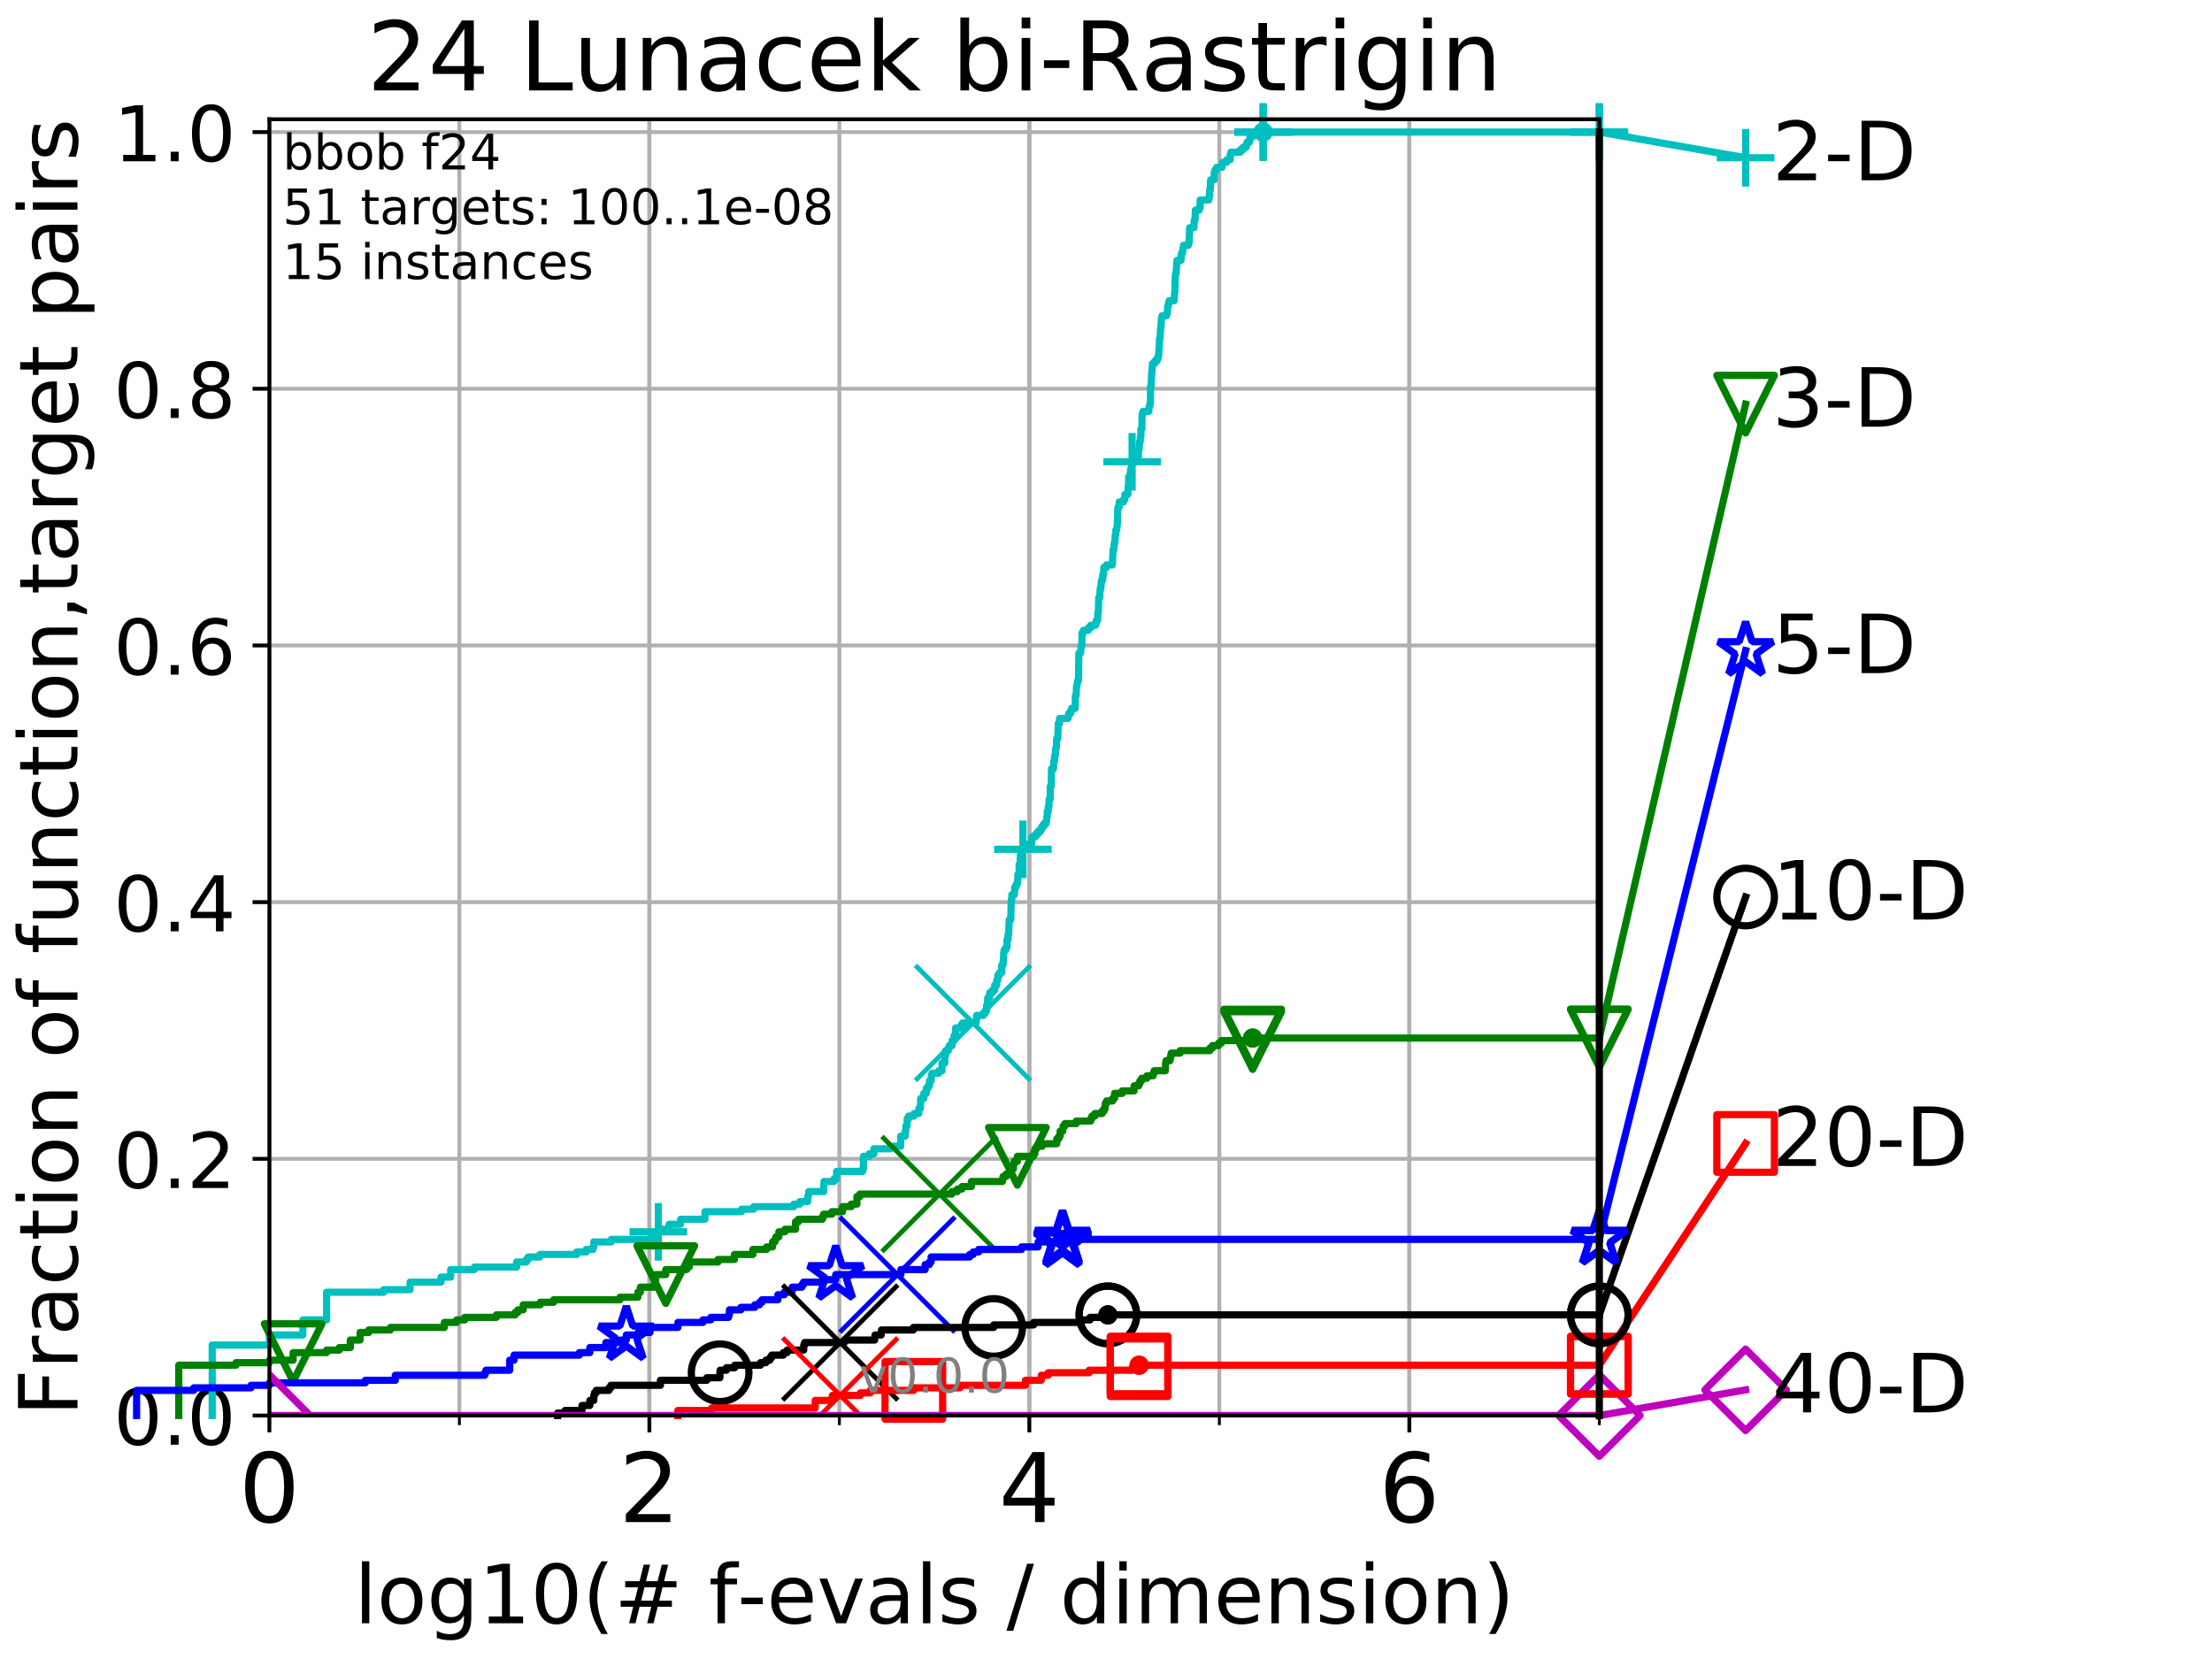 <?xml version="1.0" encoding="utf-8" standalone="no"?>
<!DOCTYPE svg PUBLIC "-//W3C//DTD SVG 1.1//EN"
  "http://www.w3.org/Graphics/SVG/1.1/DTD/svg11.dtd">
<!-- Created with matplotlib (http://matplotlib.org/) -->
<svg height="345.6pt" version="1.1" viewBox="0 0 460.8 345.6" width="460.8pt" xmlns="http://www.w3.org/2000/svg" xmlns:xlink="http://www.w3.org/1999/xlink">
 <defs>
  <style type="text/css">
*{stroke-linecap:butt;stroke-linejoin:round;}
  </style>
 </defs>
 <g id="figure_1">
  <g id="patch_1">
   <path d="M 0 345.6 
L 460.8 345.6 
L 460.8 0 
L 0 0 
z
" style="fill:#ffffff;"/>
  </g>
  <g id="axes_1">
   <g id="patch_2">
    <path d="M 56.12 294.88 
L 333.168 294.88 
L 333.168 24.84 
L 56.12 24.84 
z
" style="fill:#ffffff;"/>
   </g>
   <g id="matplotlib.axis_1">
    <g id="xtick_1">
     <g id="line2d_1">
      <path clip-path="url(#p0d9e9da848)" d="M 56.12 294.88 
L 56.12 24.84 
" style="fill:none;stroke:#b0b0b0;stroke-linecap:square;stroke-width:0.8;"/>
     </g>
     <g id="line2d_2">
      <defs>
       <path d="M 0 0 
L 0 3.5 
" id="md73b8122f4" style="stroke:#000000;stroke-width:0.8;"/>
      </defs>
      <g>
       <use style="stroke:#000000;stroke-width:0.8;" x="56.12" xlink:href="#md73b8122f4" y="294.88"/>
      </g>
     </g>
     <g id="text_1">
      <!-- 0 -->
      <defs>
       <path d="M 31.781 66.406 
Q 24.172 66.406 20.328 58.906 
Q 16.5 51.422 16.5 36.375 
Q 16.5 21.391 20.328 13.891 
Q 24.172 6.391 31.781 6.391 
Q 39.453 6.391 43.281 13.891 
Q 47.125 21.391 47.125 36.375 
Q 47.125 51.422 43.281 58.906 
Q 39.453 66.406 31.781 66.406 
z
M 31.781 74.219 
Q 44.047 74.219 50.516 64.516 
Q 56.984 54.828 56.984 36.375 
Q 56.984 17.969 50.516 8.266 
Q 44.047 -1.422 31.781 -1.422 
Q 19.531 -1.422 13.062 8.266 
Q 6.594 17.969 6.594 36.375 
Q 6.594 54.828 13.062 64.516 
Q 19.531 74.219 31.781 74.219 
z
" id="DejaVuSans-30"/>
      </defs>
      <g transform="translate(49.758 317.077)scale(0.2 -0.2)">
       <use xlink:href="#DejaVuSans-30"/>
      </g>
     </g>
    </g>
    <g id="xtick_2">
     <g id="line2d_3">
      <path clip-path="url(#p0d9e9da848)" d="M 135.277 294.88 
L 135.277 24.84 
" style="fill:none;stroke:#b0b0b0;stroke-linecap:square;stroke-width:0.8;"/>
     </g>
     <g id="line2d_4">
      <g>
       <use style="stroke:#000000;stroke-width:0.8;" x="135.277" xlink:href="#md73b8122f4" y="294.88"/>
      </g>
     </g>
     <g id="text_2">
      <!-- 2 -->
      <defs>
       <path d="M 19.188 8.297 
L 53.609 8.297 
L 53.609 0 
L 7.328 0 
L 7.328 8.297 
Q 12.938 14.109 22.625 23.891 
Q 32.328 33.688 34.812 36.531 
Q 39.547 41.844 41.422 45.531 
Q 43.312 49.219 43.312 52.781 
Q 43.312 58.594 39.234 62.25 
Q 35.156 65.922 28.609 65.922 
Q 23.969 65.922 18.812 64.312 
Q 13.672 62.703 7.812 59.422 
L 7.812 69.391 
Q 13.766 71.781 18.938 73 
Q 24.125 74.219 28.422 74.219 
Q 39.75 74.219 46.484 68.547 
Q 53.219 62.891 53.219 53.422 
Q 53.219 48.922 51.531 44.891 
Q 49.859 40.875 45.406 35.406 
Q 44.188 33.984 37.641 27.219 
Q 31.109 20.453 19.188 8.297 
z
" id="DejaVuSans-32"/>
      </defs>
      <g transform="translate(128.914 317.077)scale(0.2 -0.2)">
       <use xlink:href="#DejaVuSans-32"/>
      </g>
     </g>
    </g>
    <g id="xtick_3">
     <g id="line2d_5">
      <path clip-path="url(#p0d9e9da848)" d="M 214.433 294.88 
L 214.433 24.84 
" style="fill:none;stroke:#b0b0b0;stroke-linecap:square;stroke-width:0.8;"/>
     </g>
     <g id="line2d_6">
      <g>
       <use style="stroke:#000000;stroke-width:0.8;" x="214.433" xlink:href="#md73b8122f4" y="294.88"/>
      </g>
     </g>
     <g id="text_3">
      <!-- 4 -->
      <defs>
       <path d="M 37.797 64.312 
L 12.891 25.391 
L 37.797 25.391 
z
M 35.203 72.906 
L 47.609 72.906 
L 47.609 25.391 
L 58.016 25.391 
L 58.016 17.188 
L 47.609 17.188 
L 47.609 0 
L 37.797 0 
L 37.797 17.188 
L 4.891 17.188 
L 4.891 26.703 
z
" id="DejaVuSans-34"/>
      </defs>
      <g transform="translate(208.071 317.077)scale(0.2 -0.2)">
       <use xlink:href="#DejaVuSans-34"/>
      </g>
     </g>
    </g>
    <g id="xtick_4">
     <g id="line2d_7">
      <path clip-path="url(#p0d9e9da848)" d="M 293.59 294.88 
L 293.59 24.84 
" style="fill:none;stroke:#b0b0b0;stroke-linecap:square;stroke-width:0.8;"/>
     </g>
     <g id="line2d_8">
      <g>
       <use style="stroke:#000000;stroke-width:0.8;" x="293.59" xlink:href="#md73b8122f4" y="294.88"/>
      </g>
     </g>
     <g id="text_4">
      <!-- 6 -->
      <defs>
       <path d="M 33.016 40.375 
Q 26.375 40.375 22.484 35.828 
Q 18.609 31.297 18.609 23.391 
Q 18.609 15.531 22.484 10.953 
Q 26.375 6.391 33.016 6.391 
Q 39.656 6.391 43.531 10.953 
Q 47.406 15.531 47.406 23.391 
Q 47.406 31.297 43.531 35.828 
Q 39.656 40.375 33.016 40.375 
z
M 52.594 71.297 
L 52.594 62.312 
Q 48.875 64.062 45.094 64.984 
Q 41.312 65.922 37.594 65.922 
Q 27.828 65.922 22.672 59.328 
Q 17.531 52.734 16.797 39.406 
Q 19.672 43.656 24.016 45.922 
Q 28.375 48.188 33.594 48.188 
Q 44.578 48.188 50.953 41.516 
Q 57.328 34.859 57.328 23.391 
Q 57.328 12.156 50.688 5.359 
Q 44.047 -1.422 33.016 -1.422 
Q 20.359 -1.422 13.672 8.266 
Q 6.984 17.969 6.984 36.375 
Q 6.984 53.656 15.188 63.938 
Q 23.391 74.219 37.203 74.219 
Q 40.922 74.219 44.703 73.484 
Q 48.484 72.75 52.594 71.297 
z
" id="DejaVuSans-36"/>
      </defs>
      <g transform="translate(287.227 317.077)scale(0.2 -0.2)">
       <use xlink:href="#DejaVuSans-36"/>
      </g>
     </g>
    </g>
    <g id="xtick_5">
     <g id="line2d_9">
      <path clip-path="url(#p0d9e9da848)" d="M 56.12 294.88 
L 56.12 24.84 
" style="fill:none;stroke:#b0b0b0;stroke-linecap:square;stroke-width:0.8;"/>
     </g>
     <g id="line2d_10">
      <defs>
       <path d="M 0 0 
L 0 2 
" id="m057ac8c026" style="stroke:#000000;stroke-width:0.6;"/>
      </defs>
      <g>
       <use style="stroke:#000000;stroke-width:0.6;" x="56.12" xlink:href="#m057ac8c026" y="294.88"/>
      </g>
     </g>
    </g>
    <g id="xtick_6">
     <g id="line2d_11">
      <path clip-path="url(#p0d9e9da848)" d="M 95.698 294.88 
L 95.698 24.84 
" style="fill:none;stroke:#b0b0b0;stroke-linecap:square;stroke-width:0.8;"/>
     </g>
     <g id="line2d_12">
      <g>
       <use style="stroke:#000000;stroke-width:0.6;" x="95.698" xlink:href="#m057ac8c026" y="294.88"/>
      </g>
     </g>
    </g>
    <g id="xtick_7">
     <g id="line2d_13">
      <path clip-path="url(#p0d9e9da848)" d="M 135.277 294.88 
L 135.277 24.84 
" style="fill:none;stroke:#b0b0b0;stroke-linecap:square;stroke-width:0.8;"/>
     </g>
     <g id="line2d_14">
      <g>
       <use style="stroke:#000000;stroke-width:0.6;" x="135.277" xlink:href="#m057ac8c026" y="294.88"/>
      </g>
     </g>
    </g>
    <g id="xtick_8">
     <g id="line2d_15">
      <path clip-path="url(#p0d9e9da848)" d="M 174.855 294.88 
L 174.855 24.84 
" style="fill:none;stroke:#b0b0b0;stroke-linecap:square;stroke-width:0.8;"/>
     </g>
     <g id="line2d_16">
      <g>
       <use style="stroke:#000000;stroke-width:0.6;" x="174.855" xlink:href="#m057ac8c026" y="294.88"/>
      </g>
     </g>
    </g>
    <g id="xtick_9">
     <g id="line2d_17">
      <path clip-path="url(#p0d9e9da848)" d="M 214.433 294.88 
L 214.433 24.84 
" style="fill:none;stroke:#b0b0b0;stroke-linecap:square;stroke-width:0.8;"/>
     </g>
     <g id="line2d_18">
      <g>
       <use style="stroke:#000000;stroke-width:0.6;" x="214.433" xlink:href="#m057ac8c026" y="294.88"/>
      </g>
     </g>
    </g>
    <g id="xtick_10">
     <g id="line2d_19">
      <path clip-path="url(#p0d9e9da848)" d="M 254.011 294.88 
L 254.011 24.84 
" style="fill:none;stroke:#b0b0b0;stroke-linecap:square;stroke-width:0.8;"/>
     </g>
     <g id="line2d_20">
      <g>
       <use style="stroke:#000000;stroke-width:0.6;" x="254.011" xlink:href="#m057ac8c026" y="294.88"/>
      </g>
     </g>
    </g>
    <g id="xtick_11">
     <g id="line2d_21">
      <path clip-path="url(#p0d9e9da848)" d="M 293.59 294.88 
L 293.59 24.84 
" style="fill:none;stroke:#b0b0b0;stroke-linecap:square;stroke-width:0.8;"/>
     </g>
     <g id="line2d_22">
      <g>
       <use style="stroke:#000000;stroke-width:0.6;" x="293.59" xlink:href="#m057ac8c026" y="294.88"/>
      </g>
     </g>
    </g>
    <g id="xtick_12">
     <g id="line2d_23">
      <path clip-path="url(#p0d9e9da848)" d="M 333.168 294.88 
L 333.168 24.84 
" style="fill:none;stroke:#b0b0b0;stroke-linecap:square;stroke-width:0.8;"/>
     </g>
     <g id="line2d_24">
      <g>
       <use style="stroke:#000000;stroke-width:0.6;" x="333.168" xlink:href="#m057ac8c026" y="294.88"/>
      </g>
     </g>
    </g>
    <g id="text_5">
     <!-- log10(# f-evals / dimension) -->
     <defs>
      <path d="M 9.422 75.984 
L 18.406 75.984 
L 18.406 0 
L 9.422 0 
z
" id="DejaVuSans-6c"/>
      <path d="M 30.609 48.391 
Q 23.391 48.391 19.188 42.75 
Q 14.984 37.109 14.984 27.297 
Q 14.984 17.484 19.156 11.844 
Q 23.344 6.203 30.609 6.203 
Q 37.797 6.203 41.984 11.859 
Q 46.188 17.531 46.188 27.297 
Q 46.188 37.016 41.984 42.703 
Q 37.797 48.391 30.609 48.391 
z
M 30.609 56 
Q 42.328 56 49.016 48.375 
Q 55.719 40.766 55.719 27.297 
Q 55.719 13.875 49.016 6.219 
Q 42.328 -1.422 30.609 -1.422 
Q 18.844 -1.422 12.172 6.219 
Q 5.516 13.875 5.516 27.297 
Q 5.516 40.766 12.172 48.375 
Q 18.844 56 30.609 56 
z
" id="DejaVuSans-6f"/>
      <path d="M 45.406 27.984 
Q 45.406 37.75 41.375 43.109 
Q 37.359 48.484 30.078 48.484 
Q 22.859 48.484 18.828 43.109 
Q 14.797 37.75 14.797 27.984 
Q 14.797 18.266 18.828 12.891 
Q 22.859 7.516 30.078 7.516 
Q 37.359 7.516 41.375 12.891 
Q 45.406 18.266 45.406 27.984 
z
M 54.391 6.781 
Q 54.391 -7.172 48.188 -13.984 
Q 42 -20.797 29.203 -20.797 
Q 24.469 -20.797 20.266 -20.094 
Q 16.062 -19.391 12.109 -17.922 
L 12.109 -9.188 
Q 16.062 -11.328 19.922 -12.344 
Q 23.781 -13.375 27.781 -13.375 
Q 36.625 -13.375 41.016 -8.766 
Q 45.406 -4.156 45.406 5.172 
L 45.406 9.625 
Q 42.625 4.781 38.281 2.391 
Q 33.938 0 27.875 0 
Q 17.828 0 11.672 7.656 
Q 5.516 15.328 5.516 27.984 
Q 5.516 40.672 11.672 48.328 
Q 17.828 56 27.875 56 
Q 33.938 56 38.281 53.609 
Q 42.625 51.219 45.406 46.391 
L 45.406 54.688 
L 54.391 54.688 
z
" id="DejaVuSans-67"/>
      <path d="M 12.406 8.297 
L 28.516 8.297 
L 28.516 63.922 
L 10.984 60.406 
L 10.984 69.391 
L 28.422 72.906 
L 38.281 72.906 
L 38.281 8.297 
L 54.391 8.297 
L 54.391 0 
L 12.406 0 
z
" id="DejaVuSans-31"/>
      <path d="M 31 75.875 
Q 24.469 64.656 21.281 53.656 
Q 18.109 42.672 18.109 31.391 
Q 18.109 20.125 21.312 9.062 
Q 24.516 -2 31 -13.188 
L 23.188 -13.188 
Q 15.875 -1.703 12.234 9.375 
Q 8.594 20.453 8.594 31.391 
Q 8.594 42.281 12.203 53.312 
Q 15.828 64.359 23.188 75.875 
z
" id="DejaVuSans-28"/>
      <path d="M 51.125 44 
L 36.922 44 
L 32.812 27.688 
L 47.125 27.688 
z
M 43.797 71.781 
L 38.719 51.516 
L 52.984 51.516 
L 58.109 71.781 
L 65.922 71.781 
L 60.891 51.516 
L 76.125 51.516 
L 76.125 44 
L 58.984 44 
L 54.984 27.688 
L 70.516 27.688 
L 70.516 20.219 
L 53.078 20.219 
L 48 0 
L 40.188 0 
L 45.219 20.219 
L 30.906 20.219 
L 25.875 0 
L 18.016 0 
L 23.094 20.219 
L 7.719 20.219 
L 7.719 27.688 
L 24.906 27.688 
L 29 44 
L 13.281 44 
L 13.281 51.516 
L 30.906 51.516 
L 35.891 71.781 
z
" id="DejaVuSans-23"/>
      <path id="DejaVuSans-20"/>
      <path d="M 37.109 75.984 
L 37.109 68.5 
L 28.516 68.5 
Q 23.688 68.5 21.797 66.547 
Q 19.922 64.594 19.922 59.516 
L 19.922 54.688 
L 34.719 54.688 
L 34.719 47.703 
L 19.922 47.703 
L 19.922 0 
L 10.891 0 
L 10.891 47.703 
L 2.297 47.703 
L 2.297 54.688 
L 10.891 54.688 
L 10.891 58.5 
Q 10.891 67.625 15.141 71.797 
Q 19.391 75.984 28.609 75.984 
z
" id="DejaVuSans-66"/>
      <path d="M 4.891 31.391 
L 31.203 31.391 
L 31.203 23.391 
L 4.891 23.391 
z
" id="DejaVuSans-2d"/>
      <path d="M 56.203 29.594 
L 56.203 25.203 
L 14.891 25.203 
Q 15.484 15.922 20.484 11.062 
Q 25.484 6.203 34.422 6.203 
Q 39.594 6.203 44.453 7.469 
Q 49.312 8.734 54.109 11.281 
L 54.109 2.781 
Q 49.266 0.734 44.188 -0.344 
Q 39.109 -1.422 33.891 -1.422 
Q 20.797 -1.422 13.156 6.188 
Q 5.516 13.812 5.516 26.812 
Q 5.516 40.234 12.766 48.109 
Q 20.016 56 32.328 56 
Q 43.359 56 49.781 48.891 
Q 56.203 41.797 56.203 29.594 
z
M 47.219 32.234 
Q 47.125 39.594 43.094 43.984 
Q 39.062 48.391 32.422 48.391 
Q 24.906 48.391 20.391 44.141 
Q 15.875 39.891 15.188 32.172 
z
" id="DejaVuSans-65"/>
      <path d="M 2.984 54.688 
L 12.5 54.688 
L 29.594 8.797 
L 46.688 54.688 
L 56.203 54.688 
L 35.688 0 
L 23.484 0 
z
" id="DejaVuSans-76"/>
      <path d="M 34.281 27.484 
Q 23.391 27.484 19.188 25 
Q 14.984 22.516 14.984 16.5 
Q 14.984 11.719 18.141 8.906 
Q 21.297 6.109 26.703 6.109 
Q 34.188 6.109 38.703 11.406 
Q 43.219 16.703 43.219 25.484 
L 43.219 27.484 
z
M 52.203 31.203 
L 52.203 0 
L 43.219 0 
L 43.219 8.297 
Q 40.141 3.328 35.547 0.953 
Q 30.953 -1.422 24.312 -1.422 
Q 15.922 -1.422 10.953 3.297 
Q 6 8.016 6 15.922 
Q 6 25.141 12.172 29.828 
Q 18.359 34.516 30.609 34.516 
L 43.219 34.516 
L 43.219 35.406 
Q 43.219 41.609 39.141 45 
Q 35.062 48.391 27.688 48.391 
Q 23 48.391 18.547 47.266 
Q 14.109 46.141 10.016 43.891 
L 10.016 52.203 
Q 14.938 54.109 19.578 55.047 
Q 24.219 56 28.609 56 
Q 40.484 56 46.344 49.844 
Q 52.203 43.703 52.203 31.203 
z
" id="DejaVuSans-61"/>
      <path d="M 44.281 53.078 
L 44.281 44.578 
Q 40.484 46.531 36.375 47.5 
Q 32.281 48.484 27.875 48.484 
Q 21.188 48.484 17.844 46.438 
Q 14.5 44.391 14.5 40.281 
Q 14.5 37.156 16.891 35.375 
Q 19.281 33.594 26.516 31.984 
L 29.594 31.297 
Q 39.156 29.25 43.188 25.516 
Q 47.219 21.781 47.219 15.094 
Q 47.219 7.469 41.188 3.016 
Q 35.156 -1.422 24.609 -1.422 
Q 20.219 -1.422 15.453 -0.562 
Q 10.688 0.297 5.422 2 
L 5.422 11.281 
Q 10.406 8.688 15.234 7.391 
Q 20.062 6.109 24.812 6.109 
Q 31.156 6.109 34.562 8.281 
Q 37.984 10.453 37.984 14.406 
Q 37.984 18.062 35.516 20.016 
Q 33.062 21.969 24.703 23.781 
L 21.578 24.516 
Q 13.234 26.266 9.516 29.906 
Q 5.812 33.547 5.812 39.891 
Q 5.812 47.609 11.281 51.797 
Q 16.75 56 26.812 56 
Q 31.781 56 36.172 55.266 
Q 40.578 54.547 44.281 53.078 
z
" id="DejaVuSans-73"/>
      <path d="M 25.391 72.906 
L 33.688 72.906 
L 8.297 -9.281 
L 0 -9.281 
z
" id="DejaVuSans-2f"/>
      <path d="M 45.406 46.391 
L 45.406 75.984 
L 54.391 75.984 
L 54.391 0 
L 45.406 0 
L 45.406 8.203 
Q 42.578 3.328 38.25 0.953 
Q 33.938 -1.422 27.875 -1.422 
Q 17.969 -1.422 11.734 6.484 
Q 5.516 14.406 5.516 27.297 
Q 5.516 40.188 11.734 48.094 
Q 17.969 56 27.875 56 
Q 33.938 56 38.25 53.625 
Q 42.578 51.266 45.406 46.391 
z
M 14.797 27.297 
Q 14.797 17.391 18.875 11.75 
Q 22.953 6.109 30.078 6.109 
Q 37.203 6.109 41.297 11.75 
Q 45.406 17.391 45.406 27.297 
Q 45.406 37.203 41.297 42.844 
Q 37.203 48.484 30.078 48.484 
Q 22.953 48.484 18.875 42.844 
Q 14.797 37.203 14.797 27.297 
z
" id="DejaVuSans-64"/>
      <path d="M 9.422 54.688 
L 18.406 54.688 
L 18.406 0 
L 9.422 0 
z
M 9.422 75.984 
L 18.406 75.984 
L 18.406 64.594 
L 9.422 64.594 
z
" id="DejaVuSans-69"/>
      <path d="M 52 44.188 
Q 55.375 50.25 60.062 53.125 
Q 64.75 56 71.094 56 
Q 79.641 56 84.281 50.016 
Q 88.922 44.047 88.922 33.016 
L 88.922 0 
L 79.891 0 
L 79.891 32.719 
Q 79.891 40.578 77.094 44.375 
Q 74.312 48.188 68.609 48.188 
Q 61.625 48.188 57.562 43.547 
Q 53.516 38.922 53.516 30.906 
L 53.516 0 
L 44.484 0 
L 44.484 32.719 
Q 44.484 40.625 41.703 44.406 
Q 38.922 48.188 33.109 48.188 
Q 26.219 48.188 22.156 43.531 
Q 18.109 38.875 18.109 30.906 
L 18.109 0 
L 9.078 0 
L 9.078 54.688 
L 18.109 54.688 
L 18.109 46.188 
Q 21.188 51.219 25.484 53.609 
Q 29.781 56 35.688 56 
Q 41.656 56 45.828 52.969 
Q 50 49.953 52 44.188 
z
" id="DejaVuSans-6d"/>
      <path d="M 54.891 33.016 
L 54.891 0 
L 45.906 0 
L 45.906 32.719 
Q 45.906 40.484 42.875 44.328 
Q 39.844 48.188 33.797 48.188 
Q 26.516 48.188 22.312 43.547 
Q 18.109 38.922 18.109 30.906 
L 18.109 0 
L 9.078 0 
L 9.078 54.688 
L 18.109 54.688 
L 18.109 46.188 
Q 21.344 51.125 25.703 53.562 
Q 30.078 56 35.797 56 
Q 45.219 56 50.047 50.172 
Q 54.891 44.344 54.891 33.016 
z
" id="DejaVuSans-6e"/>
      <path d="M 8.016 75.875 
L 15.828 75.875 
Q 23.141 64.359 26.781 53.312 
Q 30.422 42.281 30.422 31.391 
Q 30.422 20.453 26.781 9.375 
Q 23.141 -1.703 15.828 -13.188 
L 8.016 -13.188 
Q 14.5 -2 17.703 9.062 
Q 20.906 20.125 20.906 31.391 
Q 20.906 42.672 17.703 53.656 
Q 14.5 64.656 8.016 75.875 
z
" id="DejaVuSans-29"/>
     </defs>
     <g transform="translate(73.803 338.154)scale(0.17 -0.17)">
      <use xlink:href="#DejaVuSans-6c"/>
      <use x="27.783" xlink:href="#DejaVuSans-6f"/>
      <use x="88.965" xlink:href="#DejaVuSans-67"/>
      <use x="152.441" xlink:href="#DejaVuSans-31"/>
      <use x="216.064" xlink:href="#DejaVuSans-30"/>
      <use x="279.688" xlink:href="#DejaVuSans-28"/>
      <use x="318.701" xlink:href="#DejaVuSans-23"/>
      <use x="402.49" xlink:href="#DejaVuSans-20"/>
      <use x="434.277" xlink:href="#DejaVuSans-66"/>
      <use x="469.404" xlink:href="#DejaVuSans-2d"/>
      <use x="505.488" xlink:href="#DejaVuSans-65"/>
      <use x="567.012" xlink:href="#DejaVuSans-76"/>
      <use x="626.191" xlink:href="#DejaVuSans-61"/>
      <use x="687.471" xlink:href="#DejaVuSans-6c"/>
      <use x="715.254" xlink:href="#DejaVuSans-73"/>
      <use x="767.354" xlink:href="#DejaVuSans-20"/>
      <use x="799.141" xlink:href="#DejaVuSans-2f"/>
      <use x="832.832" xlink:href="#DejaVuSans-20"/>
      <use x="864.619" xlink:href="#DejaVuSans-64"/>
      <use x="928.096" xlink:href="#DejaVuSans-69"/>
      <use x="955.879" xlink:href="#DejaVuSans-6d"/>
      <use x="1053.291" xlink:href="#DejaVuSans-65"/>
      <use x="1114.814" xlink:href="#DejaVuSans-6e"/>
      <use x="1178.193" xlink:href="#DejaVuSans-73"/>
      <use x="1230.293" xlink:href="#DejaVuSans-69"/>
      <use x="1258.076" xlink:href="#DejaVuSans-6f"/>
      <use x="1319.258" xlink:href="#DejaVuSans-6e"/>
      <use x="1382.637" xlink:href="#DejaVuSans-29"/>
     </g>
    </g>
   </g>
   <g id="matplotlib.axis_2">
    <g id="ytick_1">
     <g id="line2d_25">
      <path clip-path="url(#p0d9e9da848)" d="M 56.12 294.88 
L 333.168 294.88 
" style="fill:none;stroke:#b0b0b0;stroke-linecap:square;stroke-width:0.8;"/>
     </g>
     <g id="line2d_26">
      <defs>
       <path d="M 0 0 
L -3.5 0 
" id="mea8294ee3d" style="stroke:#000000;stroke-width:0.8;"/>
      </defs>
      <g>
       <use style="stroke:#000000;stroke-width:0.8;" x="56.12" xlink:href="#mea8294ee3d" y="294.88"/>
      </g>
     </g>
     <g id="text_6">
      <!-- 0.0 -->
      <defs>
       <path d="M 10.688 12.406 
L 21 12.406 
L 21 0 
L 10.688 0 
z
" id="DejaVuSans-2e"/>
      </defs>
      <g transform="translate(23.675 300.959)scale(0.16 -0.16)">
       <use xlink:href="#DejaVuSans-30"/>
       <use x="63.623" xlink:href="#DejaVuSans-2e"/>
       <use x="95.41" xlink:href="#DejaVuSans-30"/>
      </g>
     </g>
    </g>
    <g id="ytick_2">
     <g id="line2d_27">
      <path clip-path="url(#p0d9e9da848)" d="M 56.12 241.407 
L 333.168 241.407 
" style="fill:none;stroke:#b0b0b0;stroke-linecap:square;stroke-width:0.8;"/>
     </g>
     <g id="line2d_28">
      <g>
       <use style="stroke:#000000;stroke-width:0.8;" x="56.12" xlink:href="#mea8294ee3d" y="241.407"/>
      </g>
     </g>
     <g id="text_7">
      <!-- 0.2 -->
      <g transform="translate(23.675 247.485)scale(0.16 -0.16)">
       <use xlink:href="#DejaVuSans-30"/>
       <use x="63.623" xlink:href="#DejaVuSans-2e"/>
       <use x="95.41" xlink:href="#DejaVuSans-32"/>
      </g>
     </g>
    </g>
    <g id="ytick_3">
     <g id="line2d_29">
      <path clip-path="url(#p0d9e9da848)" d="M 56.12 187.933 
L 333.168 187.933 
" style="fill:none;stroke:#b0b0b0;stroke-linecap:square;stroke-width:0.8;"/>
     </g>
     <g id="line2d_30">
      <g>
       <use style="stroke:#000000;stroke-width:0.8;" x="56.12" xlink:href="#mea8294ee3d" y="187.933"/>
      </g>
     </g>
     <g id="text_8">
      <!-- 0.4 -->
      <g transform="translate(23.675 194.012)scale(0.16 -0.16)">
       <use xlink:href="#DejaVuSans-30"/>
       <use x="63.623" xlink:href="#DejaVuSans-2e"/>
       <use x="95.41" xlink:href="#DejaVuSans-34"/>
      </g>
     </g>
    </g>
    <g id="ytick_4">
     <g id="line2d_31">
      <path clip-path="url(#p0d9e9da848)" d="M 56.12 134.46 
L 333.168 134.46 
" style="fill:none;stroke:#b0b0b0;stroke-linecap:square;stroke-width:0.8;"/>
     </g>
     <g id="line2d_32">
      <g>
       <use style="stroke:#000000;stroke-width:0.8;" x="56.12" xlink:href="#mea8294ee3d" y="134.46"/>
      </g>
     </g>
     <g id="text_9">
      <!-- 0.6 -->
      <g transform="translate(23.675 140.539)scale(0.16 -0.16)">
       <use xlink:href="#DejaVuSans-30"/>
       <use x="63.623" xlink:href="#DejaVuSans-2e"/>
       <use x="95.41" xlink:href="#DejaVuSans-36"/>
      </g>
     </g>
    </g>
    <g id="ytick_5">
     <g id="line2d_33">
      <path clip-path="url(#p0d9e9da848)" d="M 56.12 80.987 
L 333.168 80.987 
" style="fill:none;stroke:#b0b0b0;stroke-linecap:square;stroke-width:0.8;"/>
     </g>
     <g id="line2d_34">
      <g>
       <use style="stroke:#000000;stroke-width:0.8;" x="56.12" xlink:href="#mea8294ee3d" y="80.987"/>
      </g>
     </g>
     <g id="text_10">
      <!-- 0.8 -->
      <defs>
       <path d="M 31.781 34.625 
Q 24.75 34.625 20.719 30.859 
Q 16.703 27.094 16.703 20.516 
Q 16.703 13.922 20.719 10.156 
Q 24.75 6.391 31.781 6.391 
Q 38.812 6.391 42.859 10.172 
Q 46.922 13.969 46.922 20.516 
Q 46.922 27.094 42.891 30.859 
Q 38.875 34.625 31.781 34.625 
z
M 21.922 38.812 
Q 15.578 40.375 12.031 44.719 
Q 8.5 49.078 8.5 55.328 
Q 8.5 64.062 14.719 69.141 
Q 20.953 74.219 31.781 74.219 
Q 42.672 74.219 48.875 69.141 
Q 55.078 64.062 55.078 55.328 
Q 55.078 49.078 51.531 44.719 
Q 48 40.375 41.703 38.812 
Q 48.828 37.156 52.797 32.312 
Q 56.781 27.484 56.781 20.516 
Q 56.781 9.906 50.312 4.234 
Q 43.844 -1.422 31.781 -1.422 
Q 19.734 -1.422 13.25 4.234 
Q 6.781 9.906 6.781 20.516 
Q 6.781 27.484 10.781 32.312 
Q 14.797 37.156 21.922 38.812 
z
M 18.312 54.391 
Q 18.312 48.734 21.844 45.562 
Q 25.391 42.391 31.781 42.391 
Q 38.141 42.391 41.719 45.562 
Q 45.312 48.734 45.312 54.391 
Q 45.312 60.062 41.719 63.234 
Q 38.141 66.406 31.781 66.406 
Q 25.391 66.406 21.844 63.234 
Q 18.312 60.062 18.312 54.391 
z
" id="DejaVuSans-38"/>
      </defs>
      <g transform="translate(23.675 87.066)scale(0.16 -0.16)">
       <use xlink:href="#DejaVuSans-30"/>
       <use x="63.623" xlink:href="#DejaVuSans-2e"/>
       <use x="95.41" xlink:href="#DejaVuSans-38"/>
      </g>
     </g>
    </g>
    <g id="ytick_6">
     <g id="line2d_35">
      <path clip-path="url(#p0d9e9da848)" d="M 56.12 27.514 
L 333.168 27.514 
" style="fill:none;stroke:#b0b0b0;stroke-linecap:square;stroke-width:0.8;"/>
     </g>
     <g id="line2d_36">
      <g>
       <use style="stroke:#000000;stroke-width:0.8;" x="56.12" xlink:href="#mea8294ee3d" y="27.514"/>
      </g>
     </g>
     <g id="text_11">
      <!-- 1.0 -->
      <g transform="translate(23.675 33.592)scale(0.16 -0.16)">
       <use xlink:href="#DejaVuSans-31"/>
       <use x="63.623" xlink:href="#DejaVuSans-2e"/>
       <use x="95.41" xlink:href="#DejaVuSans-30"/>
      </g>
     </g>
    </g>
    <g id="text_12">
     <!-- Fraction of function,target pairs -->
     <defs>
      <path d="M 9.812 72.906 
L 51.703 72.906 
L 51.703 64.594 
L 19.672 64.594 
L 19.672 43.109 
L 48.578 43.109 
L 48.578 34.812 
L 19.672 34.812 
L 19.672 0 
L 9.812 0 
z
" id="DejaVuSans-46"/>
      <path d="M 41.109 46.297 
Q 39.594 47.172 37.812 47.578 
Q 36.031 48 33.891 48 
Q 26.266 48 22.188 43.047 
Q 18.109 38.094 18.109 28.812 
L 18.109 0 
L 9.078 0 
L 9.078 54.688 
L 18.109 54.688 
L 18.109 46.188 
Q 20.953 51.172 25.484 53.578 
Q 30.031 56 36.531 56 
Q 37.453 56 38.578 55.875 
Q 39.703 55.766 41.062 55.516 
z
" id="DejaVuSans-72"/>
      <path d="M 48.781 52.594 
L 48.781 44.188 
Q 44.969 46.297 41.141 47.344 
Q 37.312 48.391 33.406 48.391 
Q 24.656 48.391 19.812 42.844 
Q 14.984 37.312 14.984 27.297 
Q 14.984 17.281 19.812 11.734 
Q 24.656 6.203 33.406 6.203 
Q 37.312 6.203 41.141 7.25 
Q 44.969 8.297 48.781 10.406 
L 48.781 2.094 
Q 45.016 0.344 40.984 -0.531 
Q 36.969 -1.422 32.422 -1.422 
Q 20.062 -1.422 12.781 6.344 
Q 5.516 14.109 5.516 27.297 
Q 5.516 40.672 12.859 48.328 
Q 20.219 56 33.016 56 
Q 37.156 56 41.109 55.141 
Q 45.062 54.297 48.781 52.594 
z
" id="DejaVuSans-63"/>
      <path d="M 18.312 70.219 
L 18.312 54.688 
L 36.812 54.688 
L 36.812 47.703 
L 18.312 47.703 
L 18.312 18.016 
Q 18.312 11.328 20.141 9.422 
Q 21.969 7.516 27.594 7.516 
L 36.812 7.516 
L 36.812 0 
L 27.594 0 
Q 17.188 0 13.234 3.875 
Q 9.281 7.766 9.281 18.016 
L 9.281 47.703 
L 2.688 47.703 
L 2.688 54.688 
L 9.281 54.688 
L 9.281 70.219 
z
" id="DejaVuSans-74"/>
      <path d="M 8.5 21.578 
L 8.5 54.688 
L 17.484 54.688 
L 17.484 21.922 
Q 17.484 14.156 20.5 10.266 
Q 23.531 6.391 29.594 6.391 
Q 36.859 6.391 41.078 11.031 
Q 45.312 15.672 45.312 23.688 
L 45.312 54.688 
L 54.297 54.688 
L 54.297 0 
L 45.312 0 
L 45.312 8.406 
Q 42.047 3.422 37.719 1 
Q 33.406 -1.422 27.688 -1.422 
Q 18.266 -1.422 13.375 4.438 
Q 8.5 10.297 8.5 21.578 
z
M 31.109 56 
z
" id="DejaVuSans-75"/>
      <path d="M 11.719 12.406 
L 22.016 12.406 
L 22.016 4 
L 14.016 -11.625 
L 7.719 -11.625 
L 11.719 4 
z
" id="DejaVuSans-2c"/>
      <path d="M 18.109 8.203 
L 18.109 -20.797 
L 9.078 -20.797 
L 9.078 54.688 
L 18.109 54.688 
L 18.109 46.391 
Q 20.953 51.266 25.266 53.625 
Q 29.594 56 35.594 56 
Q 45.562 56 51.781 48.094 
Q 58.016 40.188 58.016 27.297 
Q 58.016 14.406 51.781 6.484 
Q 45.562 -1.422 35.594 -1.422 
Q 29.594 -1.422 25.266 0.953 
Q 20.953 3.328 18.109 8.203 
z
M 48.688 27.297 
Q 48.688 37.203 44.609 42.844 
Q 40.531 48.484 33.406 48.484 
Q 26.266 48.484 22.188 42.844 
Q 18.109 37.203 18.109 27.297 
Q 18.109 17.391 22.188 11.75 
Q 26.266 6.109 33.406 6.109 
Q 40.531 6.109 44.609 11.75 
Q 48.688 17.391 48.688 27.297 
z
" id="DejaVuSans-70"/>
     </defs>
     <g transform="translate(16.14 294.999)rotate(-90)scale(0.17 -0.17)">
      <use xlink:href="#DejaVuSans-46"/>
      <use x="57.41" xlink:href="#DejaVuSans-72"/>
      <use x="98.523" xlink:href="#DejaVuSans-61"/>
      <use x="159.803" xlink:href="#DejaVuSans-63"/>
      <use x="214.783" xlink:href="#DejaVuSans-74"/>
      <use x="253.992" xlink:href="#DejaVuSans-69"/>
      <use x="281.775" xlink:href="#DejaVuSans-6f"/>
      <use x="342.957" xlink:href="#DejaVuSans-6e"/>
      <use x="406.336" xlink:href="#DejaVuSans-20"/>
      <use x="438.123" xlink:href="#DejaVuSans-6f"/>
      <use x="499.305" xlink:href="#DejaVuSans-66"/>
      <use x="534.51" xlink:href="#DejaVuSans-20"/>
      <use x="566.297" xlink:href="#DejaVuSans-66"/>
      <use x="601.502" xlink:href="#DejaVuSans-75"/>
      <use x="664.881" xlink:href="#DejaVuSans-6e"/>
      <use x="728.26" xlink:href="#DejaVuSans-63"/>
      <use x="783.24" xlink:href="#DejaVuSans-74"/>
      <use x="822.449" xlink:href="#DejaVuSans-69"/>
      <use x="850.232" xlink:href="#DejaVuSans-6f"/>
      <use x="911.414" xlink:href="#DejaVuSans-6e"/>
      <use x="974.793" xlink:href="#DejaVuSans-2c"/>
      <use x="1006.58" xlink:href="#DejaVuSans-74"/>
      <use x="1045.789" xlink:href="#DejaVuSans-61"/>
      <use x="1107.068" xlink:href="#DejaVuSans-72"/>
      <use x="1148.166" xlink:href="#DejaVuSans-67"/>
      <use x="1211.643" xlink:href="#DejaVuSans-65"/>
      <use x="1273.166" xlink:href="#DejaVuSans-74"/>
      <use x="1312.375" xlink:href="#DejaVuSans-20"/>
      <use x="1344.162" xlink:href="#DejaVuSans-70"/>
      <use x="1407.639" xlink:href="#DejaVuSans-61"/>
      <use x="1468.918" xlink:href="#DejaVuSans-69"/>
      <use x="1496.701" xlink:href="#DejaVuSans-72"/>
      <use x="1537.814" xlink:href="#DejaVuSans-73"/>
     </g>
    </g>
   </g>
   <g id="line2d_37">
    <defs>
     <path d="M 0 1.5 
C 0.398 1.5 0.779 1.342 1.061 1.061 
C 1.342 0.779 1.5 0.398 1.5 0 
C 1.5 -0.398 1.342 -0.779 1.061 -1.061 
C 0.779 -1.342 0.398 -1.5 0 -1.5 
C -0.398 -1.5 -0.779 -1.342 -1.061 -1.061 
C -1.342 -0.779 -1.5 -0.398 -1.5 0 
C -1.5 0.398 -1.342 0.779 -1.061 1.061 
C -0.779 1.342 -0.398 1.5 0 1.5 
z
" id="m3e4c8b6a92" style="stroke:#00bfbf;"/>
    </defs>
    <g>
     <use style="fill:#00bfbf;stroke:#00bfbf;" x="263.132" xlink:href="#m3e4c8b6a92" y="27.514"/>
     <use style="fill:#00bfbf;stroke:#00bfbf;" x="263.132" xlink:href="#m3e4c8b6a92" y="27.514"/>
    </g>
   </g>
   <g id="line2d_38">
    <path d="M 44.206 294.88 
L 44.206 280.201 
L 56.12 280.201 
L 56.12 278.104 
L 63.089 278.104 
L 63.089 274.959 
L 68.034 274.959 
L 68.034 269.192 
L 79.949 269.192 
L 79.949 268.668 
L 85.422 268.668 
L 85.422 267.095 
L 91.863 267.095 
L 91.863 266.046 
L 93.887 266.046 
L 93.887 264.474 
L 98.832 264.474 
L 98.832 263.949 
L 107.613 263.949 
L 107.613 262.901 
L 109.637 262.901 
L 109.637 262.377 
L 110.015 262.377 
L 110.015 261.852 
L 112.45 261.852 
L 112.45 261.328 
L 120.16 261.328 
L 120.16 260.804 
L 122.115 260.804 
L 122.115 260.28 
L 123.533 260.28 
L 123.533 259.755 
L 123.703 259.755 
L 123.703 258.707 
L 127.335 258.707 
L 127.335 258.183 
L 135.951 258.183 
L 135.951 257.658 
L 136.197 257.658 
L 136.197 256.61 
L 137.148 256.61 
L 137.148 256.086 
L 139.385 256.086 
L 139.385 255.037 
L 141.781 255.037 
L 141.781 253.989 
L 146.844 253.989 
L 146.844 252.416 
L 154.472 252.416 
L 154.472 251.892 
L 157.005 251.892 
L 157.005 251.367 
L 165.373 251.367 
L 165.373 250.843 
L 166.624 250.843 
L 166.624 250.319 
L 168.238 250.319 
L 168.238 249.27 
L 168.389 249.27 
L 168.477 248.222 
L 171.6 248.222 
L 171.652 246.125 
L 173.709 246.125 
L 173.709 245.601 
L 174.269 245.601 
L 174.269 244.028 
L 179.705 244.028 
L 179.705 243.504 
L 179.866 243.504 
L 179.866 240.882 
L 181.099 240.882 
L 181.099 240.358 
L 182.046 240.358 
L 182.046 239.31 
L 185.503 239.31 
L 185.503 238.785 
L 187.624 238.785 
L 187.624 236.689 
L 188.563 236.689 
L 188.563 235.64 
L 188.698 235.64 
L 188.698 234.592 
L 188.934 234.592 
L 188.987 233.019 
L 189.294 233.019 
L 189.294 232.495 
L 190.404 232.495 
L 190.404 231.97 
L 191.407 231.97 
L 191.407 230.922 
L 191.732 230.922 
L 191.793 228.825 
L 192.448 228.825 
L 192.448 227.776 
L 192.956 227.776 
L 192.956 226.728 
L 193.336 226.728 
L 193.336 226.204 
L 193.618 226.204 
L 193.618 225.155 
L 193.986 225.155 
L 193.986 224.107 
L 194.146 224.107 
L 194.146 223.582 
L 195.548 223.582 
L 195.548 223.058 
L 196.238 223.058 
L 196.238 221.485 
L 196.808 221.485 
L 196.808 219.913 
L 196.994 219.913 
L 196.994 218.864 
L 197.547 218.864 
L 197.547 218.34 
L 197.731 218.34 
L 197.731 217.816 
L 198.345 217.816 
L 198.345 216.767 
L 198.754 216.767 
L 198.754 215.719 
L 199.083 215.719 
L 199.083 214.146 
L 200.19 214.146 
L 200.19 213.622 
L 200.493 213.622 
L 200.493 213.097 
L 203.346 213.097 
L 203.452 211.525 
L 204.882 211.525 
L 204.882 211 
L 205.3 211 
L 205.3 210.476 
L 205.532 210.476 
L 205.532 209.428 
L 205.701 209.428 
L 205.774 207.855 
L 206.171 207.855 
L 206.171 206.806 
L 206.733 206.806 
L 206.733 206.282 
L 207.213 206.282 
L 207.213 205.234 
L 207.639 205.234 
L 207.639 204.185 
L 207.851 204.185 
L 207.851 203.137 
L 208.211 203.137 
L 208.211 202.612 
L 208.673 202.612 
L 208.673 201.04 
L 208.954 201.04 
L 209.064 199.467 
L 209.068 199.467 
L 209.085 198.418 
L 209.181 198.418 
L 209.181 197.894 
L 209.537 197.894 
L 209.537 197.37 
L 209.761 197.37 
L 209.766 195.797 
L 209.985 195.797 
L 209.985 194.749 
L 210.126 194.749 
L 210.236 191.603 
L 210.557 191.603 
L 210.661 187.409 
L 210.771 187.409 
L 210.798 186.361 
L 211.321 186.361 
L 211.402 184.788 
L 211.68 184.788 
L 211.68 184.264 
L 211.914 184.264 
L 211.992 183.215 
L 212.044 183.215 
L 212.044 182.167 
L 212.304 182.167 
L 212.304 180.07 
L 212.516 180.07 
L 212.57 177.973 
L 212.896 177.973 
L 212.896 176.924 
L 213.092 176.924 
L 213.092 175.876 
L 214.936 175.876 
L 214.99 174.303 
L 215.736 174.303 
L 215.736 173.779 
L 216.177 173.779 
L 216.177 173.255 
L 216.726 173.255 
L 216.726 172.73 
L 217.015 172.73 
L 217.015 172.206 
L 217.378 172.206 
L 217.378 171.682 
L 217.855 171.682 
L 217.855 171.158 
L 218.021 171.158 
L 218.088 170.109 
L 218.155 170.109 
L 218.155 169.061 
L 218.367 169.061 
L 218.367 168.012 
L 218.504 168.012 
L 218.569 166.439 
L 218.789 166.439 
L 218.789 163.818 
L 218.984 163.818 
L 219.048 160.148 
L 219.457 160.148 
L 219.507 158.576 
L 219.681 158.576 
L 219.681 157.527 
L 219.829 157.527 
L 219.911 155.954 
L 220.035 155.954 
L 220.122 153.857 
L 220.36 153.857 
L 220.454 150.712 
L 220.713 150.712 
L 220.713 149.663 
L 222.501 149.663 
L 222.501 149.139 
L 222.638 149.139 
L 222.638 148.615 
L 223.03 148.615 
L 223.03 148.091 
L 223.218 148.091 
L 223.218 147.566 
L 223.98 147.566 
L 224.021 144.945 
L 224.172 144.945 
L 224.268 142.848 
L 224.374 142.848 
L 224.474 141.8 
L 224.661 141.8 
L 224.749 136.033 
L 225.119 136.033 
L 225.227 134.46 
L 225.378 134.46 
L 225.408 131.839 
L 225.686 131.839 
L 225.686 131.315 
L 226.713 131.315 
L 226.713 130.79 
L 227.219 130.79 
L 227.219 130.266 
L 228.222 130.266 
L 228.222 129.742 
L 228.386 129.742 
L 228.386 129.218 
L 228.661 129.218 
L 228.701 127.645 
L 228.801 127.645 
L 228.884 124.499 
L 229.116 124.499 
L 229.145 122.927 
L 229.244 122.927 
L 229.244 122.403 
L 229.357 122.403 
L 229.376 121.354 
L 229.472 121.354 
L 229.472 120.83 
L 229.692 120.83 
L 229.692 119.781 
L 229.884 119.781 
L 229.938 118.209 
L 230.489 118.209 
L 230.489 117.684 
L 231.73 117.684 
L 231.834 115.063 
L 231.864 115.063 
L 231.864 114.539 
L 232.021 114.539 
L 232.052 113.49 
L 232.153 113.49 
L 232.153 112.966 
L 232.272 112.966 
L 232.329 111.393 
L 232.463 111.393 
L 232.463 110.345 
L 232.638 110.345 
L 232.732 109.296 
L 232.756 109.296 
L 232.837 106.151 
L 232.893 106.151 
L 232.893 105.627 
L 233.142 105.627 
L 233.142 104.578 
L 234.029 104.578 
L 234.029 104.054 
L 234.331 104.054 
L 234.331 103.005 
L 234.946 103.005 
L 235 101.433 
L 235.076 101.433 
L 235.135 99.336 
L 235.412 99.336 
L 235.512 97.763 
L 235.668 97.763 
L 235.756 96.714 
L 235.842 96.714 
L 235.842 96.19 
L 236.603 96.19 
L 236.603 95.666 
L 237.132 95.666 
L 237.186 93.569 
L 237.3 93.569 
L 237.395 91.996 
L 237.53 91.996 
L 237.553 90.948 
L 237.67 90.948 
L 237.67 89.375 
L 237.869 89.375 
L 237.935 86.229 
L 238.1 86.229 
L 238.1 85.705 
L 239.306 85.705 
L 239.393 84.657 
L 239.534 84.657 
L 239.534 84.132 
L 239.657 84.132 
L 239.683 80.463 
L 239.797 80.463 
L 239.896 77.841 
L 239.958 77.841 
L 240.063 75.744 
L 240.545 75.744 
L 240.545 75.22 
L 241.024 75.22 
L 241.024 74.696 
L 241.236 74.696 
L 241.236 74.172 
L 241.369 74.172 
L 241.44 72.599 
L 241.48 72.599 
L 241.55 70.502 
L 241.661 70.502 
L 241.764 68.405 
L 241.822 68.405 
L 241.914 66.832 
L 241.941 66.832 
L 241.941 66.308 
L 242.062 66.308 
L 242.062 65.784 
L 243.024 65.784 
L 243.024 65.259 
L 243.192 65.259 
L 243.255 63.687 
L 243.412 63.687 
L 243.412 63.163 
L 243.555 63.163 
L 243.555 62.638 
L 244.61 62.638 
L 244.685 61.066 
L 244.734 61.066 
L 244.833 57.396 
L 244.898 57.396 
L 244.898 56.872 
L 245.031 56.872 
L 245.13 54.775 
L 245.182 54.775 
L 245.182 54.25 
L 246.022 54.25 
L 246.049 53.202 
L 246.145 53.202 
L 246.145 52.678 
L 246.361 52.678 
L 246.445 51.629 
L 246.527 51.629 
L 246.527 51.105 
L 247.558 51.105 
L 247.558 50.581 
L 247.71 50.581 
L 247.819 47.435 
L 248.717 47.435 
L 248.784 45.862 
L 248.95 45.862 
L 249.021 43.765 
L 249.837 43.765 
L 249.837 43.241 
L 250.009 43.241 
L 250.009 41.668 
L 251.806 41.668 
L 251.806 41.144 
L 251.929 41.144 
L 251.995 39.571 
L 252.126 39.571 
L 252.191 37.474 
L 252.939 37.474 
L 252.944 35.902 
L 253.116 35.902 
L 253.116 35.377 
L 253.475 35.377 
L 253.475 34.853 
L 254.574 34.853 
L 254.574 34.329 
L 254.699 34.329 
L 254.699 33.805 
L 255.548 33.805 
L 255.548 33.28 
L 256.277 33.28 
L 256.277 32.232 
L 256.414 32.232 
L 256.414 31.708 
L 258.394 31.708 
L 258.394 31.183 
L 258.967 31.183 
L 258.967 30.659 
L 259.626 30.659 
L 259.626 30.135 
L 259.774 30.135 
L 259.774 29.611 
L 260.29 29.611 
L 260.384 28.562 
L 260.894 28.562 
L 260.894 28.038 
L 263.132 28.038 
L 263.132 27.514 
L 333.168 27.514 
L 333.168 27.514 
" style="fill:none;stroke:#00bfbf;stroke-linecap:square;stroke-width:1.5;"/>
   </g>
   <g id="line2d_39">
    <defs>
     <path d="M -6 0 
L 6 0 
M 0 6 
L 0 -6 
" id="me75c63d4f6" style="stroke:#00bfbf;stroke-width:1.5;"/>
    </defs>
    <g>
     <use style="fill-opacity:0;stroke:#00bfbf;stroke-width:1.5;" x="137.148" xlink:href="#me75c63d4f6" y="256.61"/>
     <use style="fill-opacity:0;stroke:#00bfbf;stroke-width:1.5;" x="213.092" xlink:href="#me75c63d4f6" y="176.924"/>
     <use style="fill-opacity:0;stroke:#00bfbf;stroke-width:1.5;" x="235.842" xlink:href="#me75c63d4f6" y="96.19"/>
     <use style="fill-opacity:0;stroke:#00bfbf;stroke-width:1.5;" x="263.132" xlink:href="#me75c63d4f6" y="27.514"/>
     <use style="fill-opacity:0;stroke:#00bfbf;stroke-width:1.5;" x="263.132" xlink:href="#me75c63d4f6" y="27.514"/>
     <use style="fill-opacity:0;stroke:#00bfbf;stroke-width:1.5;" x="333.168" xlink:href="#me75c63d4f6" y="27.514"/>
    </g>
   </g>
   <g id="line2d_40">
    <path style="fill:none;stroke:#00bfbf;stroke-linecap:square;stroke-width:1.5;"/>
    <g/>
   </g>
   <g id="line2d_41">
    <path clip-path="url(#p0d9e9da848)" d="M 202.692 213.097 
" style="fill:none;stroke:#00bfbf;stroke-linecap:square;stroke-width:1.5;"/>
    <defs>
     <path d="M -12 12 
L 12 -12 
M -12 -12 
L 12 12 
" id="m198e2b62f3" style="stroke:#00bfbf;"/>
    </defs>
    <g clip-path="url(#p0d9e9da848)">
     <use style="fill:#00bfbf;stroke:#00bfbf;" x="202.692" xlink:href="#m198e2b62f3" y="213.097"/>
    </g>
   </g>
   <g id="line2d_42">
    <defs>
     <path d="M 0 1.5 
C 0.398 1.5 0.779 1.342 1.061 1.061 
C 1.342 0.779 1.5 0.398 1.5 0 
C 1.5 -0.398 1.342 -0.779 1.061 -1.061 
C 0.779 -1.342 0.398 -1.5 0 -1.5 
C -0.398 -1.5 -0.779 -1.342 -1.061 -1.061 
C -1.342 -0.779 -1.5 -0.398 -1.5 0 
C -1.5 0.398 -1.342 0.779 -1.061 1.061 
C -0.779 1.342 -0.398 1.5 0 1.5 
z
" id="m8d73fb5099" style="stroke:#008000;"/>
    </defs>
    <g>
     <use style="fill:#008000;stroke:#008000;" x="260.951" xlink:href="#m8d73fb5099" y="216.243"/>
     <use style="fill:#008000;stroke:#008000;" x="260.951" xlink:href="#m8d73fb5099" y="216.243"/>
    </g>
   </g>
   <g id="line2d_43">
    <path d="M 37.236 294.88 
L 37.236 284.395 
L 49.151 284.395 
L 49.151 283.871 
L 56.12 283.871 
L 56.12 283.347 
L 61.065 283.347 
L 61.065 281.774 
L 68.034 281.774 
L 68.034 281.25 
L 70.684 281.25 
L 70.684 280.725 
L 72.979 280.725 
L 72.979 279.153 
L 75.004 279.153 
L 75.004 277.58 
L 76.815 277.58 
L 76.815 277.056 
L 81.324 277.056 
L 81.324 276.531 
L 92.564 276.531 
L 92.564 275.483 
L 95.116 275.483 
L 95.116 274.959 
L 96.808 274.959 
L 96.808 274.434 
L 103.415 274.434 
L 103.415 273.91 
L 107.324 273.91 
L 107.324 273.386 
L 107.897 273.386 
L 107.897 272.862 
L 108.988 272.862 
L 108.988 271.813 
L 112.557 271.813 
L 112.557 271.289 
L 115.329 271.289 
L 115.329 270.765 
L 129.146 270.765 
L 129.146 270.24 
L 132.883 270.24 
L 132.883 269.192 
L 133.402 269.192 
L 133.402 268.143 
L 136.278 268.143 
L 136.278 267.619 
L 136.546 267.619 
L 136.599 265.522 
L 138.695 265.522 
L 138.695 264.474 
L 143.03 264.474 
L 143.03 263.949 
L 143.569 263.949 
L 143.569 262.901 
L 149.568 262.901 
L 149.568 262.377 
L 152.995 262.377 
L 152.995 261.328 
L 156.843 261.328 
L 156.843 260.28 
L 159.683 260.28 
L 159.683 259.755 
L 160.938 259.755 
L 160.938 258.707 
L 161.432 258.707 
L 161.432 258.183 
L 161.631 258.183 
L 161.631 257.658 
L 162.251 257.658 
L 162.251 256.61 
L 163.515 256.61 
L 163.515 256.086 
L 165.717 256.086 
L 165.717 254.513 
L 166.34 254.513 
L 166.34 253.989 
L 171.318 253.989 
L 171.318 253.464 
L 171.562 253.464 
L 171.562 252.94 
L 173.303 252.94 
L 173.303 252.416 
L 175.518 252.416 
L 175.518 251.367 
L 177.332 251.367 
L 177.332 250.843 
L 178.515 250.843 
L 178.515 249.27 
L 179.129 249.27 
L 179.129 248.746 
L 198.267 248.746 
L 198.267 248.222 
L 199.444 248.222 
L 199.444 247.698 
L 200.397 247.698 
L 200.397 247.173 
L 202.365 247.173 
L 202.365 246.125 
L 208.821 246.125 
L 208.821 245.601 
L 208.956 245.601 
L 208.956 245.076 
L 209.598 245.076 
L 209.598 244.552 
L 210.357 244.552 
L 210.357 243.504 
L 211.12 243.504 
L 211.12 242.455 
L 211.277 242.455 
L 211.277 241.931 
L 211.94 241.931 
L 211.94 240.882 
L 215.296 240.882 
L 215.296 240.358 
L 215.578 240.358 
L 215.578 239.31 
L 215.956 239.31 
L 215.956 238.785 
L 217.116 238.785 
L 217.116 238.261 
L 220.153 238.261 
L 220.153 237.213 
L 220.573 237.213 
L 220.573 236.689 
L 220.844 236.689 
L 220.844 235.64 
L 221.381 235.64 
L 221.467 234.592 
L 221.837 234.592 
L 221.837 234.067 
L 224.209 234.067 
L 224.209 233.543 
L 227.209 233.543 
L 227.209 233.019 
L 227.476 233.019 
L 227.476 232.495 
L 228.078 232.495 
L 228.078 231.97 
L 229.593 231.97 
L 229.593 231.446 
L 229.992 231.446 
L 229.992 230.922 
L 230.239 230.922 
L 230.239 229.873 
L 230.513 229.873 
L 230.513 229.349 
L 231.769 229.349 
L 231.769 228.825 
L 232.187 228.825 
L 232.187 227.776 
L 233.76 227.776 
L 233.76 227.252 
L 236.252 227.252 
L 236.252 226.204 
L 237.209 226.204 
L 237.209 225.679 
L 237.467 225.679 
L 237.467 225.155 
L 237.806 225.155 
L 237.806 224.631 
L 238.919 224.631 
L 238.919 224.107 
L 240.219 224.107 
L 240.219 223.582 
L 240.423 223.582 
L 240.423 223.058 
L 242.777 223.058 
L 242.802 221.485 
L 242.91 221.485 
L 242.91 220.961 
L 243.744 220.961 
L 243.744 220.437 
L 243.855 220.437 
L 243.855 219.913 
L 243.98 219.913 
L 243.98 219.388 
L 245.828 219.388 
L 245.828 218.864 
L 252.034 218.864 
L 252.034 218.34 
L 252.571 218.34 
L 252.571 217.816 
L 253.866 217.816 
L 253.866 217.291 
L 254.44 217.291 
L 254.44 216.767 
L 260.951 216.767 
L 260.951 216.243 
L 333.168 216.243 
L 333.168 216.243 
" style="fill:none;stroke:#008000;stroke-linecap:square;stroke-width:1.5;"/>
   </g>
   <g id="line2d_44">
    <defs>
     <path d="M -0 6 
L 6 -6 
L -6 -6 
z
" id="mbfe10b9c0b" style="stroke:#008000;stroke-linejoin:miter;stroke-width:1.5;"/>
    </defs>
    <g>
     <use style="fill-opacity:0;stroke:#008000;stroke-linejoin:miter;stroke-width:1.5;" x="61.065" xlink:href="#mbfe10b9c0b" y="281.774"/>
     <use style="fill-opacity:0;stroke:#008000;stroke-linejoin:miter;stroke-width:1.5;" x="138.695" xlink:href="#mbfe10b9c0b" y="265.522"/>
     <use style="fill-opacity:0;stroke:#008000;stroke-linejoin:miter;stroke-width:1.5;" x="211.94" xlink:href="#mbfe10b9c0b" y="240.882"/>
     <use style="fill-opacity:0;stroke:#008000;stroke-linejoin:miter;stroke-width:1.5;" x="260.951" xlink:href="#mbfe10b9c0b" y="216.767"/>
     <use style="fill-opacity:0;stroke:#008000;stroke-linejoin:miter;stroke-width:1.5;" x="260.951" xlink:href="#mbfe10b9c0b" y="216.243"/>
     <use style="fill-opacity:0;stroke:#008000;stroke-linejoin:miter;stroke-width:1.5;" x="333.168" xlink:href="#mbfe10b9c0b" y="216.243"/>
    </g>
   </g>
   <g id="line2d_45">
    <path style="fill:none;stroke:#008000;stroke-linecap:square;stroke-width:1.5;"/>
    <g/>
   </g>
   <g id="line2d_46">
    <path clip-path="url(#p0d9e9da848)" d="M 195.722 248.746 
" style="fill:none;stroke:#008000;stroke-linecap:square;stroke-width:1.5;"/>
    <defs>
     <path d="M -12 12 
L 12 -12 
M -12 -12 
L 12 12 
" id="m2511cb9b6e" style="stroke:#008000;"/>
    </defs>
    <g clip-path="url(#p0d9e9da848)">
     <use style="fill:#008000;stroke:#008000;" x="195.722" xlink:href="#m2511cb9b6e" y="248.746"/>
    </g>
   </g>
   <g id="line2d_47">
    <defs>
     <path d="M 0 1.5 
C 0.398 1.5 0.779 1.342 1.061 1.061 
C 1.342 0.779 1.5 0.398 1.5 0 
C 1.5 -0.398 1.342 -0.779 1.061 -1.061 
C 0.779 -1.342 0.398 -1.5 0 -1.5 
C -0.398 -1.5 -0.779 -1.342 -1.061 -1.061 
C -1.342 -0.779 -1.5 -0.398 -1.5 0 
C -1.5 0.398 -1.342 0.779 -1.061 1.061 
C -0.779 1.342 -0.398 1.5 0 1.5 
z
" id="m11a2cd69eb" style="stroke:#0000ff;"/>
    </defs>
    <g>
     <use style="fill:#0000ff;stroke:#0000ff;" x="221.345" xlink:href="#m11a2cd69eb" y="258.183"/>
     <use style="fill:#0000ff;stroke:#0000ff;" x="221.345" xlink:href="#m11a2cd69eb" y="258.183"/>
    </g>
   </g>
   <g id="line2d_48">
    <path d="M 28.456 294.88 
L 28.456 289.638 
L 40.37 289.638 
L 40.37 289.113 
L 52.284 289.113 
L 52.284 288.589 
L 56.12 288.589 
L 56.12 288.065 
L 76.113 288.065 
L 76.113 287.541 
L 82.351 287.541 
L 82.351 286.492 
L 100.984 286.492 
L 100.984 285.968 
L 101.234 285.968 
L 101.234 285.444 
L 106.179 285.444 
L 106.179 283.347 
L 107.089 283.347 
L 107.089 282.298 
L 120.69 282.298 
L 120.69 281.774 
L 122.874 281.774 
L 122.874 280.725 
L 126.207 280.725 
L 126.207 279.677 
L 129.244 279.677 
L 129.244 279.153 
L 130.469 279.153 
L 130.469 278.104 
L 132.922 278.104 
L 132.922 277.58 
L 135.414 277.58 
L 135.414 276.531 
L 141.231 276.531 
L 141.231 275.483 
L 146.435 275.483 
L 146.435 274.959 
L 148.078 274.959 
L 148.078 274.434 
L 151.766 274.434 
L 151.766 273.91 
L 151.95 273.91 
L 151.95 272.862 
L 154.354 272.862 
L 154.354 272.337 
L 157.246 272.337 
L 157.246 271.813 
L 158.223 271.813 
L 158.223 271.289 
L 158.731 271.289 
L 158.731 270.765 
L 162.044 270.765 
L 162.044 269.716 
L 163.362 269.716 
L 163.362 269.192 
L 164.999 269.192 
L 164.999 268.143 
L 167.054 268.143 
L 167.054 267.619 
L 167.381 267.619 
L 167.381 267.095 
L 171.41 267.095 
L 171.41 266.571 
L 174.099 266.571 
L 174.099 265.522 
L 187.668 265.522 
L 187.668 264.474 
L 192.727 264.474 
L 192.727 263.425 
L 193.607 263.425 
L 193.607 262.901 
L 193.97 262.901 
L 193.97 261.852 
L 201.991 261.852 
L 201.991 261.328 
L 202.727 261.328 
L 202.727 260.804 
L 203.882 260.804 
L 203.882 260.28 
L 212.814 260.28 
L 212.814 259.755 
L 216.26 259.755 
L 216.26 259.231 
L 216.264 259.231 
L 216.264 258.707 
L 221.345 258.707 
L 221.345 258.183 
L 333.168 258.183 
" style="fill:none;stroke:#0000ff;stroke-linecap:square;stroke-width:1.5;"/>
   </g>
   <g id="line2d_49">
    <defs>
     <path d="M 0 -6 
L -1.347 -1.854 
L -5.706 -1.854 
L -2.18 0.708 
L -3.527 4.854 
L -0 2.292 
L 3.527 4.854 
L 2.18 0.708 
L 5.706 -1.854 
L 1.347 -1.854 
z
" id="m24856ed40f" style="stroke:#0000ff;stroke-linejoin:bevel;stroke-width:1.5;"/>
    </defs>
    <g>
     <use style="fill-opacity:0;stroke:#0000ff;stroke-linejoin:bevel;stroke-width:1.5;" x="130.469" xlink:href="#m24856ed40f" y="278.104"/>
     <use style="fill-opacity:0;stroke:#0000ff;stroke-linejoin:bevel;stroke-width:1.5;" x="174.099" xlink:href="#m24856ed40f" y="265.522"/>
     <use style="fill-opacity:0;stroke:#0000ff;stroke-linejoin:bevel;stroke-width:1.5;" x="221.345" xlink:href="#m24856ed40f" y="258.707"/>
     <use style="fill-opacity:0;stroke:#0000ff;stroke-linejoin:bevel;stroke-width:1.5;" x="221.345" xlink:href="#m24856ed40f" y="258.183"/>
     <use style="fill-opacity:0;stroke:#0000ff;stroke-linejoin:bevel;stroke-width:1.5;" x="221.345" xlink:href="#m24856ed40f" y="258.183"/>
     <use style="fill-opacity:0;stroke:#0000ff;stroke-linejoin:bevel;stroke-width:1.5;" x="333.168" xlink:href="#m24856ed40f" y="258.183"/>
    </g>
   </g>
   <g id="line2d_50">
    <path style="fill:none;stroke:#0000ff;stroke-linecap:square;stroke-width:1.5;"/>
    <g/>
   </g>
   <g id="line2d_51">
    <path clip-path="url(#p0d9e9da848)" d="M 186.942 265.522 
" style="fill:none;stroke:#0000ff;stroke-linecap:square;stroke-width:1.5;"/>
    <defs>
     <path d="M -12 12 
L 12 -12 
M -12 -12 
L 12 12 
" id="m109a40a260" style="stroke:#0000ff;"/>
    </defs>
    <g clip-path="url(#p0d9e9da848)">
     <use style="fill:#0000ff;stroke:#0000ff;" x="186.942" xlink:href="#m109a40a260" y="265.522"/>
    </g>
   </g>
   <g id="line2d_52">
    <defs>
     <path d="M 0 1.5 
C 0.398 1.5 0.779 1.342 1.061 1.061 
C 1.342 0.779 1.5 0.398 1.5 0 
C 1.5 -0.398 1.342 -0.779 1.061 -1.061 
C 0.779 -1.342 0.398 -1.5 0 -1.5 
C -0.398 -1.5 -0.779 -1.342 -1.061 -1.061 
C -1.342 -0.779 -1.5 -0.398 -1.5 0 
C -1.5 0.398 -1.342 0.779 -1.061 1.061 
C -0.779 1.342 -0.398 1.5 0 1.5 
z
" id="mc57d4d75f6" style="stroke:#000000;"/>
    </defs>
    <g>
     <use style="stroke:#000000;" x="230.792" xlink:href="#mc57d4d75f6" y="273.91"/>
     <use style="stroke:#000000;" x="230.792" xlink:href="#mc57d4d75f6" y="273.91"/>
    </g>
   </g>
   <g id="line2d_53">
    <path d="M 116.168 294.88 
L 116.168 294.356 
L 117.716 294.356 
L 117.716 293.832 
L 121.243 293.832 
L 121.243 292.783 
L 122.874 292.783 
L 122.874 291.735 
L 123.703 291.735 
L 123.703 290.686 
L 123.837 290.686 
L 123.837 290.162 
L 124.201 290.162 
L 124.201 289.638 
L 126.865 289.638 
L 126.865 289.113 
L 127.253 289.113 
L 127.253 288.589 
L 137.574 288.589 
L 137.574 287.541 
L 147.234 287.541 
L 147.234 287.016 
L 149.97 287.016 
L 149.97 285.968 
L 150.014 285.968 
L 150.014 285.444 
L 151.333 285.444 
L 151.333 284.919 
L 153.066 284.919 
L 153.066 284.395 
L 158.421 284.395 
L 158.421 283.871 
L 159.55 283.871 
L 159.55 283.347 
L 160.384 283.347 
L 160.384 282.822 
L 160.751 282.822 
L 160.751 282.298 
L 163.176 282.298 
L 163.176 281.774 
L 163.971 281.774 
L 163.971 281.25 
L 167.432 281.25 
L 167.432 280.201 
L 167.619 280.201 
L 167.619 279.677 
L 175.9 279.677 
L 175.9 279.153 
L 182.213 279.153 
L 182.213 278.628 
L 182.288 278.628 
L 182.288 278.104 
L 183.56 278.104 
L 183.56 277.58 
L 183.634 277.58 
L 183.634 277.056 
L 190.265 277.056 
L 190.265 276.531 
L 207.006 276.531 
L 207.006 276.007 
L 215.324 276.007 
L 215.324 275.483 
L 225.312 275.483 
L 225.312 274.959 
L 227.064 274.959 
L 227.064 274.434 
L 230.792 274.434 
L 230.792 273.91 
L 333.168 273.91 
" style="fill:none;stroke:#000000;stroke-linecap:square;stroke-width:1.5;"/>
   </g>
   <g id="line2d_54">
    <defs>
     <path d="M 0 6 
C 1.591 6 3.117 5.368 4.243 4.243 
C 5.368 3.117 6 1.591 6 0 
C 6 -1.591 5.368 -3.117 4.243 -4.243 
C 3.117 -5.368 1.591 -6 0 -6 
C -1.591 -6 -3.117 -5.368 -4.243 -4.243 
C -5.368 -3.117 -6 -1.591 -6 0 
C -6 1.591 -5.368 3.117 -4.243 4.243 
C -3.117 5.368 -1.591 6 0 6 
z
" id="mec4b50ad69" style="stroke:#000000;stroke-width:1.5;"/>
    </defs>
    <g>
     <use style="fill-opacity:0;stroke:#000000;stroke-width:1.5;" x="150.014" xlink:href="#mec4b50ad69" y="285.968"/>
     <use style="fill-opacity:0;stroke:#000000;stroke-width:1.5;" x="207.006" xlink:href="#mec4b50ad69" y="276.531"/>
     <use style="fill-opacity:0;stroke:#000000;stroke-width:1.5;" x="230.792" xlink:href="#mec4b50ad69" y="273.91"/>
     <use style="fill-opacity:0;stroke:#000000;stroke-width:1.5;" x="230.792" xlink:href="#mec4b50ad69" y="273.91"/>
     <use style="fill-opacity:0;stroke:#000000;stroke-width:1.5;" x="333.168" xlink:href="#mec4b50ad69" y="273.91"/>
    </g>
   </g>
   <g id="line2d_55">
    <path style="fill:none;stroke:#000000;stroke-linecap:square;stroke-width:1.5;"/>
    <g/>
   </g>
   <g id="line2d_56">
    <path clip-path="url(#p0d9e9da848)" d="M 175.028 279.677 
" style="fill:none;stroke:#000000;stroke-linecap:square;stroke-width:1.5;"/>
    <defs>
     <path d="M -12 12 
L 12 -12 
M -12 -12 
L 12 12 
" id="m9b995841f4" style="stroke:#000000;"/>
    </defs>
    <g clip-path="url(#p0d9e9da848)">
     <use style="stroke:#000000;" x="175.028" xlink:href="#m9b995841f4" y="279.677"/>
    </g>
   </g>
   <g id="line2d_57">
    <defs>
     <path d="M 0 1.5 
C 0.398 1.5 0.779 1.342 1.061 1.061 
C 1.342 0.779 1.5 0.398 1.5 0 
C 1.5 -0.398 1.342 -0.779 1.061 -1.061 
C 0.779 -1.342 0.398 -1.5 0 -1.5 
C -0.398 -1.5 -0.779 -1.342 -1.061 -1.061 
C -1.342 -0.779 -1.5 -0.398 -1.5 0 
C -1.5 0.398 -1.342 0.779 -1.061 1.061 
C -0.779 1.342 -0.398 1.5 0 1.5 
z
" id="meb5a3a9dfe" style="stroke:#ff0000;"/>
    </defs>
    <g>
     <use style="fill:#ff0000;stroke:#ff0000;" x="237.297" xlink:href="#meb5a3a9dfe" y="284.395"/>
     <use style="fill:#ff0000;stroke:#ff0000;" x="237.297" xlink:href="#meb5a3a9dfe" y="284.395"/>
    </g>
   </g>
   <g id="line2d_58">
    <path d="M 141.213 294.88 
L 141.213 293.832 
L 148.273 293.832 
L 148.273 293.307 
L 169.818 293.307 
L 169.818 291.735 
L 173.326 291.735 
L 173.326 291.21 
L 173.392 291.21 
L 173.392 290.686 
L 179.237 290.686 
L 179.237 290.162 
L 181.307 290.162 
L 181.307 289.638 
L 190.366 289.638 
L 190.366 289.113 
L 199.968 289.113 
L 199.968 288.589 
L 213.616 288.589 
L 213.616 287.541 
L 216.919 287.541 
L 216.919 286.492 
L 218.359 286.492 
L 218.359 285.968 
L 226.894 285.968 
L 226.894 285.444 
L 235.862 285.444 
L 235.862 284.919 
L 237.297 284.919 
L 237.297 284.395 
L 333.168 284.395 
" style="fill:none;stroke:#ff0000;stroke-linecap:square;stroke-width:1.5;"/>
   </g>
   <g id="line2d_59">
    <defs>
     <path d="M -6 6 
L 6 6 
L 6 -6 
L -6 -6 
z
" id="mdf13dba3de" style="stroke:#ff0000;stroke-linejoin:miter;stroke-width:1.5;"/>
    </defs>
    <g>
     <use style="fill-opacity:0;stroke:#ff0000;stroke-linejoin:miter;stroke-width:1.5;" x="190.366" xlink:href="#mdf13dba3de" y="289.638"/>
     <use style="fill-opacity:0;stroke:#ff0000;stroke-linejoin:miter;stroke-width:1.5;" x="237.297" xlink:href="#mdf13dba3de" y="284.919"/>
     <use style="fill-opacity:0;stroke:#ff0000;stroke-linejoin:miter;stroke-width:1.5;" x="237.297" xlink:href="#mdf13dba3de" y="284.395"/>
     <use style="fill-opacity:0;stroke:#ff0000;stroke-linejoin:miter;stroke-width:1.5;" x="237.297" xlink:href="#mdf13dba3de" y="284.395"/>
     <use style="fill-opacity:0;stroke:#ff0000;stroke-linejoin:miter;stroke-width:1.5;" x="333.168" xlink:href="#mdf13dba3de" y="284.395"/>
    </g>
   </g>
   <g id="line2d_60">
    <path style="fill:none;stroke:#ff0000;stroke-linecap:square;stroke-width:1.5;"/>
    <g/>
   </g>
   <g id="line2d_61">
    <path clip-path="url(#p0d9e9da848)" d="M 175.027 290.686 
" style="fill:none;stroke:#ff0000;stroke-linecap:square;stroke-width:1.5;"/>
    <defs>
     <path d="M -12 12 
L 12 -12 
M -12 -12 
L 12 12 
" id="mf4701ac7ae" style="stroke:#ff0000;"/>
    </defs>
    <g clip-path="url(#p0d9e9da848)">
     <use style="fill:#ff0000;stroke:#ff0000;" x="175.027" xlink:href="#mf4701ac7ae" y="290.686"/>
    </g>
   </g>
   <g id="line2d_62">
    <path clip-path="url(#p0d9e9da848)" d="M 56.12 294.88 
L 56.12 294.88 
L 56.12 294.88 
L 56.12 294.88 
L 333.168 294.88 
" style="fill:none;stroke:#bf00bf;stroke-linecap:square;stroke-width:1.5;"/>
   </g>
   <g id="line2d_63">
    <defs>
     <path d="M -0 8.485 
L 8.485 0 
L 0 -8.485 
L -8.485 -0 
z
" id="m3cfa36be23" style="stroke:#bf00bf;stroke-linejoin:miter;stroke-width:1.5;"/>
    </defs>
    <g clip-path="url(#p0d9e9da848)">
     <use style="fill-opacity:0;stroke:#bf00bf;stroke-linejoin:miter;stroke-width:1.5;" x="56.12" xlink:href="#m3cfa36be23" y="294.88"/>
    </g>
   </g>
   <g id="line2d_64">
    <path clip-path="url(#p0d9e9da848)" style="fill:none;stroke:#bf00bf;stroke-linecap:square;stroke-width:1.5;"/>
    <g clip-path="url(#p0d9e9da848)">
     <use style="fill-opacity:0;stroke:#bf00bf;stroke-linejoin:miter;stroke-width:1.5;" x="-1" xlink:href="#m3cfa36be23" y="562.246"/>
     <use style="fill-opacity:0;stroke:#bf00bf;stroke-linejoin:miter;stroke-width:1.5;" x="333.168" xlink:href="#m3cfa36be23" y="562.246"/>
    </g>
   </g>
   <g id="line2d_65">
    <path d="M 333.168 294.88 
L 363.643 289.533 
" style="fill:none;stroke:#bf00bf;stroke-linecap:square;stroke-width:1.5;"/>
    <g>
     <use style="fill-opacity:0;stroke:#bf00bf;stroke-linejoin:miter;stroke-width:1.5;" x="333.168" xlink:href="#m3cfa36be23" y="294.88"/>
     <use style="fill-opacity:0;stroke:#bf00bf;stroke-linejoin:miter;stroke-width:1.5;" x="363.643" xlink:href="#m3cfa36be23" y="289.533"/>
    </g>
   </g>
   <g id="line2d_66">
    <path d="M 333.168 284.395 
L 363.643 238.198 
" style="fill:none;stroke:#ff0000;stroke-linecap:square;stroke-width:1.5;"/>
    <g>
     <use style="fill-opacity:0;stroke:#ff0000;stroke-linejoin:miter;stroke-width:1.5;" x="333.168" xlink:href="#mdf13dba3de" y="284.395"/>
     <use style="fill-opacity:0;stroke:#ff0000;stroke-linejoin:miter;stroke-width:1.5;" x="363.643" xlink:href="#mdf13dba3de" y="238.198"/>
    </g>
   </g>
   <g id="line2d_67">
    <path d="M 333.168 273.91 
L 363.643 186.864 
" style="fill:none;stroke:#000000;stroke-linecap:square;stroke-width:1.5;"/>
    <g>
     <use style="fill-opacity:0;stroke:#000000;stroke-width:1.5;" x="333.168" xlink:href="#mec4b50ad69" y="273.91"/>
     <use style="fill-opacity:0;stroke:#000000;stroke-width:1.5;" x="363.643" xlink:href="#mec4b50ad69" y="186.864"/>
    </g>
   </g>
   <g id="line2d_68">
    <path d="M 333.168 258.183 
L 363.643 135.53 
" style="fill:none;stroke:#0000ff;stroke-linecap:square;stroke-width:1.5;"/>
    <g>
     <use style="fill-opacity:0;stroke:#0000ff;stroke-linejoin:bevel;stroke-width:1.5;" x="333.168" xlink:href="#m24856ed40f" y="258.183"/>
     <use style="fill-opacity:0;stroke:#0000ff;stroke-linejoin:bevel;stroke-width:1.5;" x="363.643" xlink:href="#m24856ed40f" y="135.53"/>
    </g>
   </g>
   <g id="line2d_69">
    <path d="M 333.168 216.243 
L 363.643 84.195 
" style="fill:none;stroke:#008000;stroke-linecap:square;stroke-width:1.5;"/>
    <g>
     <use style="fill-opacity:0;stroke:#008000;stroke-linejoin:miter;stroke-width:1.5;" x="333.168" xlink:href="#mbfe10b9c0b" y="216.243"/>
     <use style="fill-opacity:0;stroke:#008000;stroke-linejoin:miter;stroke-width:1.5;" x="363.643" xlink:href="#mbfe10b9c0b" y="84.195"/>
    </g>
   </g>
   <g id="line2d_70">
    <path d="M 333.168 27.514 
L 363.643 32.861 
" style="fill:none;stroke:#00bfbf;stroke-linecap:square;stroke-width:1.5;"/>
    <g>
     <use style="fill-opacity:0;stroke:#00bfbf;stroke-width:1.5;" x="333.168" xlink:href="#me75c63d4f6" y="27.514"/>
     <use style="fill-opacity:0;stroke:#00bfbf;stroke-width:1.5;" x="363.643" xlink:href="#me75c63d4f6" y="32.861"/>
    </g>
   </g>
   <g id="line2d_71">
    <path d="M 333.168 294.88 
L 333.168 27.514 
" style="fill:none;stroke:#000000;stroke-linecap:square;stroke-width:1.5;"/>
   </g>
   <g id="patch_3">
    <path d="M 56.12 294.88 
L 56.12 24.84 
" style="fill:none;stroke:#000000;stroke-linecap:square;stroke-linejoin:miter;stroke-width:0.8;"/>
   </g>
   <g id="patch_4">
    <path d="M 333.168 294.88 
L 333.168 24.84 
" style="fill:none;stroke:#000000;stroke-linecap:square;stroke-linejoin:miter;stroke-width:0.8;"/>
   </g>
   <g id="patch_5">
    <path d="M 56.12 294.88 
L 333.168 294.88 
" style="fill:none;stroke:#000000;stroke-linecap:square;stroke-linejoin:miter;stroke-width:0.8;"/>
   </g>
   <g id="patch_6">
    <path d="M 56.12 24.84 
L 333.168 24.84 
" style="fill:none;stroke:#000000;stroke-linecap:square;stroke-linejoin:miter;stroke-width:0.8;"/>
   </g>
   <g id="text_13">
    <!-- 40-D -->
    <defs>
     <path d="M 19.672 64.797 
L 19.672 8.109 
L 31.594 8.109 
Q 46.688 8.109 53.688 14.938 
Q 60.688 21.781 60.688 36.531 
Q 60.688 51.172 53.688 57.984 
Q 46.688 64.797 31.594 64.797 
z
M 9.812 72.906 
L 30.078 72.906 
Q 51.266 72.906 61.172 64.094 
Q 71.094 55.281 71.094 36.531 
Q 71.094 17.672 61.125 8.828 
Q 51.172 0 30.078 0 
L 9.812 0 
z
" id="DejaVuSans-44"/>
    </defs>
    <g transform="translate(369.184 294.224)scale(0.17 -0.17)">
     <use xlink:href="#DejaVuSans-34"/>
     <use x="63.623" xlink:href="#DejaVuSans-30"/>
     <use x="127.246" xlink:href="#DejaVuSans-2d"/>
     <use x="163.33" xlink:href="#DejaVuSans-44"/>
    </g>
   </g>
   <g id="text_14">
    <!-- 20-D -->
    <g transform="translate(369.184 242.889)scale(0.17 -0.17)">
     <use xlink:href="#DejaVuSans-32"/>
     <use x="63.623" xlink:href="#DejaVuSans-30"/>
     <use x="127.246" xlink:href="#DejaVuSans-2d"/>
     <use x="163.33" xlink:href="#DejaVuSans-44"/>
    </g>
   </g>
   <g id="text_15">
    <!-- 10-D -->
    <g transform="translate(369.184 191.555)scale(0.17 -0.17)">
     <use xlink:href="#DejaVuSans-31"/>
     <use x="63.623" xlink:href="#DejaVuSans-30"/>
     <use x="127.246" xlink:href="#DejaVuSans-2d"/>
     <use x="163.33" xlink:href="#DejaVuSans-44"/>
    </g>
   </g>
   <g id="text_16">
    <!-- 5-D -->
    <defs>
     <path d="M 10.797 72.906 
L 49.516 72.906 
L 49.516 64.594 
L 19.828 64.594 
L 19.828 46.734 
Q 21.969 47.469 24.109 47.828 
Q 26.266 48.188 28.422 48.188 
Q 40.625 48.188 47.75 41.5 
Q 54.891 34.812 54.891 23.391 
Q 54.891 11.625 47.562 5.094 
Q 40.234 -1.422 26.906 -1.422 
Q 22.312 -1.422 17.547 -0.641 
Q 12.797 0.141 7.719 1.703 
L 7.719 11.625 
Q 12.109 9.234 16.797 8.062 
Q 21.484 6.891 26.703 6.891 
Q 35.156 6.891 40.078 11.328 
Q 45.016 15.766 45.016 23.391 
Q 45.016 31 40.078 35.438 
Q 35.156 39.891 26.703 39.891 
Q 22.75 39.891 18.812 39.016 
Q 14.891 38.141 10.797 36.281 
z
" id="DejaVuSans-35"/>
    </defs>
    <g transform="translate(369.184 140.221)scale(0.17 -0.17)">
     <use xlink:href="#DejaVuSans-35"/>
     <use x="63.623" xlink:href="#DejaVuSans-2d"/>
     <use x="99.707" xlink:href="#DejaVuSans-44"/>
    </g>
   </g>
   <g id="text_17">
    <!-- 3-D -->
    <defs>
     <path d="M 40.578 39.312 
Q 47.656 37.797 51.625 33 
Q 55.609 28.219 55.609 21.188 
Q 55.609 10.406 48.188 4.484 
Q 40.766 -1.422 27.094 -1.422 
Q 22.516 -1.422 17.656 -0.516 
Q 12.797 0.391 7.625 2.203 
L 7.625 11.719 
Q 11.719 9.328 16.594 8.109 
Q 21.484 6.891 26.812 6.891 
Q 36.078 6.891 40.938 10.547 
Q 45.797 14.203 45.797 21.188 
Q 45.797 27.641 41.281 31.266 
Q 36.766 34.906 28.719 34.906 
L 20.219 34.906 
L 20.219 43.016 
L 29.109 43.016 
Q 36.375 43.016 40.234 45.922 
Q 44.094 48.828 44.094 54.297 
Q 44.094 59.906 40.109 62.906 
Q 36.141 65.922 28.719 65.922 
Q 24.656 65.922 20.016 65.031 
Q 15.375 64.156 9.812 62.312 
L 9.812 71.094 
Q 15.438 72.656 20.344 73.438 
Q 25.25 74.219 29.594 74.219 
Q 40.828 74.219 47.359 69.109 
Q 53.906 64.016 53.906 55.328 
Q 53.906 49.266 50.438 45.094 
Q 46.969 40.922 40.578 39.312 
z
" id="DejaVuSans-33"/>
    </defs>
    <g transform="translate(369.184 88.886)scale(0.17 -0.17)">
     <use xlink:href="#DejaVuSans-33"/>
     <use x="63.623" xlink:href="#DejaVuSans-2d"/>
     <use x="99.707" xlink:href="#DejaVuSans-44"/>
    </g>
   </g>
   <g id="text_18">
    <!-- 2-D -->
    <g transform="translate(369.184 37.552)scale(0.17 -0.17)">
     <use xlink:href="#DejaVuSans-32"/>
     <use x="63.623" xlink:href="#DejaVuSans-2d"/>
     <use x="99.707" xlink:href="#DejaVuSans-44"/>
    </g>
   </g>
   <g id="text_19">
    <!-- bbob f24 -->
    <defs>
     <path d="M 48.688 27.297 
Q 48.688 37.203 44.609 42.844 
Q 40.531 48.484 33.406 48.484 
Q 26.266 48.484 22.188 42.844 
Q 18.109 37.203 18.109 27.297 
Q 18.109 17.391 22.188 11.75 
Q 26.266 6.109 33.406 6.109 
Q 40.531 6.109 44.609 11.75 
Q 48.688 17.391 48.688 27.297 
z
M 18.109 46.391 
Q 20.953 51.266 25.266 53.625 
Q 29.594 56 35.594 56 
Q 45.562 56 51.781 48.094 
Q 58.016 40.188 58.016 27.297 
Q 58.016 14.406 51.781 6.484 
Q 45.562 -1.422 35.594 -1.422 
Q 29.594 -1.422 25.266 0.953 
Q 20.953 3.328 18.109 8.203 
L 18.109 0 
L 9.078 0 
L 9.078 75.984 
L 18.109 75.984 
z
" id="DejaVuSans-62"/>
    </defs>
    <g transform="translate(58.89 35.291)scale(0.102 -0.102)">
     <use xlink:href="#DejaVuSans-62"/>
     <use x="63.477" xlink:href="#DejaVuSans-62"/>
     <use x="126.953" xlink:href="#DejaVuSans-6f"/>
     <use x="188.135" xlink:href="#DejaVuSans-62"/>
     <use x="251.611" xlink:href="#DejaVuSans-20"/>
     <use x="283.398" xlink:href="#DejaVuSans-66"/>
     <use x="318.604" xlink:href="#DejaVuSans-32"/>
     <use x="382.227" xlink:href="#DejaVuSans-34"/>
    </g>
    <!-- 51 targets: 100..1e-08 -->
    <defs>
     <path d="M 11.719 12.406 
L 22.016 12.406 
L 22.016 0 
L 11.719 0 
z
M 11.719 51.703 
L 22.016 51.703 
L 22.016 39.312 
L 11.719 39.312 
z
" id="DejaVuSans-3a"/>
    </defs>
    <g transform="translate(58.89 46.713)scale(0.102 -0.102)">
     <use xlink:href="#DejaVuSans-35"/>
     <use x="63.623" xlink:href="#DejaVuSans-31"/>
     <use x="127.246" xlink:href="#DejaVuSans-20"/>
     <use x="159.033" xlink:href="#DejaVuSans-74"/>
     <use x="198.242" xlink:href="#DejaVuSans-61"/>
     <use x="259.521" xlink:href="#DejaVuSans-72"/>
     <use x="300.619" xlink:href="#DejaVuSans-67"/>
     <use x="364.096" xlink:href="#DejaVuSans-65"/>
     <use x="425.619" xlink:href="#DejaVuSans-74"/>
     <use x="464.828" xlink:href="#DejaVuSans-73"/>
     <use x="516.928" xlink:href="#DejaVuSans-3a"/>
     <use x="550.619" xlink:href="#DejaVuSans-20"/>
     <use x="582.406" xlink:href="#DejaVuSans-31"/>
     <use x="646.029" xlink:href="#DejaVuSans-30"/>
     <use x="709.652" xlink:href="#DejaVuSans-30"/>
     <use x="773.275" xlink:href="#DejaVuSans-2e"/>
     <use x="805.062" xlink:href="#DejaVuSans-2e"/>
     <use x="836.85" xlink:href="#DejaVuSans-31"/>
     <use x="900.473" xlink:href="#DejaVuSans-65"/>
     <use x="961.996" xlink:href="#DejaVuSans-2d"/>
     <use x="998.08" xlink:href="#DejaVuSans-30"/>
     <use x="1061.703" xlink:href="#DejaVuSans-38"/>
    </g>
    <!-- 15 instances -->
    <g transform="translate(58.89 58.134)scale(0.102 -0.102)">
     <use xlink:href="#DejaVuSans-31"/>
     <use x="63.623" xlink:href="#DejaVuSans-35"/>
     <use x="127.246" xlink:href="#DejaVuSans-20"/>
     <use x="159.033" xlink:href="#DejaVuSans-69"/>
     <use x="186.816" xlink:href="#DejaVuSans-6e"/>
     <use x="250.195" xlink:href="#DejaVuSans-73"/>
     <use x="302.295" xlink:href="#DejaVuSans-74"/>
     <use x="341.504" xlink:href="#DejaVuSans-61"/>
     <use x="402.783" xlink:href="#DejaVuSans-6e"/>
     <use x="466.162" xlink:href="#DejaVuSans-63"/>
     <use x="521.143" xlink:href="#DejaVuSans-65"/>
     <use x="582.666" xlink:href="#DejaVuSans-73"/>
    </g>
   </g>
   <g id="text_20">
    <!-- v0.0.0 -->
    <g style="fill:#808080;" transform="translate(178.963 290.1)scale(0.1 -0.1)">
     <use xlink:href="#DejaVuSans-76"/>
     <use x="59.18" xlink:href="#DejaVuSans-30"/>
     <use x="122.803" xlink:href="#DejaVuSans-2e"/>
     <use x="154.59" xlink:href="#DejaVuSans-30"/>
     <use x="218.213" xlink:href="#DejaVuSans-2e"/>
     <use x="250" xlink:href="#DejaVuSans-30"/>
    </g>
   </g>
   <g id="text_21">
    <!-- 24 Lunacek bi-Rastrigin -->
    <defs>
     <path d="M 9.812 72.906 
L 19.672 72.906 
L 19.672 8.297 
L 55.172 8.297 
L 55.172 0 
L 9.812 0 
z
" id="DejaVuSans-4c"/>
     <path d="M 9.078 75.984 
L 18.109 75.984 
L 18.109 31.109 
L 44.922 54.688 
L 56.391 54.688 
L 27.391 29.109 
L 57.625 0 
L 45.906 0 
L 18.109 26.703 
L 18.109 0 
L 9.078 0 
z
" id="DejaVuSans-6b"/>
     <path d="M 44.391 34.188 
Q 47.562 33.109 50.562 29.594 
Q 53.562 26.078 56.594 19.922 
L 66.609 0 
L 56 0 
L 46.688 18.703 
Q 43.062 26.031 39.672 28.422 
Q 36.281 30.812 30.422 30.812 
L 19.672 30.812 
L 19.672 0 
L 9.812 0 
L 9.812 72.906 
L 32.078 72.906 
Q 44.578 72.906 50.734 67.672 
Q 56.891 62.453 56.891 51.906 
Q 56.891 45.016 53.688 40.469 
Q 50.484 35.938 44.391 34.188 
z
M 19.672 64.797 
L 19.672 38.922 
L 32.078 38.922 
Q 39.203 38.922 42.844 42.219 
Q 46.484 45.516 46.484 51.906 
Q 46.484 58.297 42.844 61.547 
Q 39.203 64.797 32.078 64.797 
z
" id="DejaVuSans-52"/>
    </defs>
    <g transform="translate(76.457 18.84)scale(0.2 -0.2)">
     <use xlink:href="#DejaVuSans-32"/>
     <use x="63.623" xlink:href="#DejaVuSans-34"/>
     <use x="127.246" xlink:href="#DejaVuSans-20"/>
     <use x="159.033" xlink:href="#DejaVuSans-4c"/>
     <use x="214.73" xlink:href="#DejaVuSans-75"/>
     <use x="278.109" xlink:href="#DejaVuSans-6e"/>
     <use x="341.488" xlink:href="#DejaVuSans-61"/>
     <use x="402.768" xlink:href="#DejaVuSans-63"/>
     <use x="457.748" xlink:href="#DejaVuSans-65"/>
     <use x="519.271" xlink:href="#DejaVuSans-6b"/>
     <use x="577.182" xlink:href="#DejaVuSans-20"/>
     <use x="608.969" xlink:href="#DejaVuSans-62"/>
     <use x="672.445" xlink:href="#DejaVuSans-69"/>
     <use x="700.229" xlink:href="#DejaVuSans-2d"/>
     <use x="736.312" xlink:href="#DejaVuSans-52"/>
     <use x="805.764" xlink:href="#DejaVuSans-61"/>
     <use x="867.043" xlink:href="#DejaVuSans-73"/>
     <use x="919.143" xlink:href="#DejaVuSans-74"/>
     <use x="958.352" xlink:href="#DejaVuSans-72"/>
     <use x="999.465" xlink:href="#DejaVuSans-69"/>
     <use x="1027.248" xlink:href="#DejaVuSans-67"/>
     <use x="1090.725" xlink:href="#DejaVuSans-69"/>
     <use x="1118.508" xlink:href="#DejaVuSans-6e"/>
    </g>
   </g>
  </g>
 </g>
 <defs>
  <clipPath id="p0d9e9da848">
   <rect height="270.04" width="277.048" x="56.12" y="24.84"/>
  </clipPath>
 </defs>
</svg>
